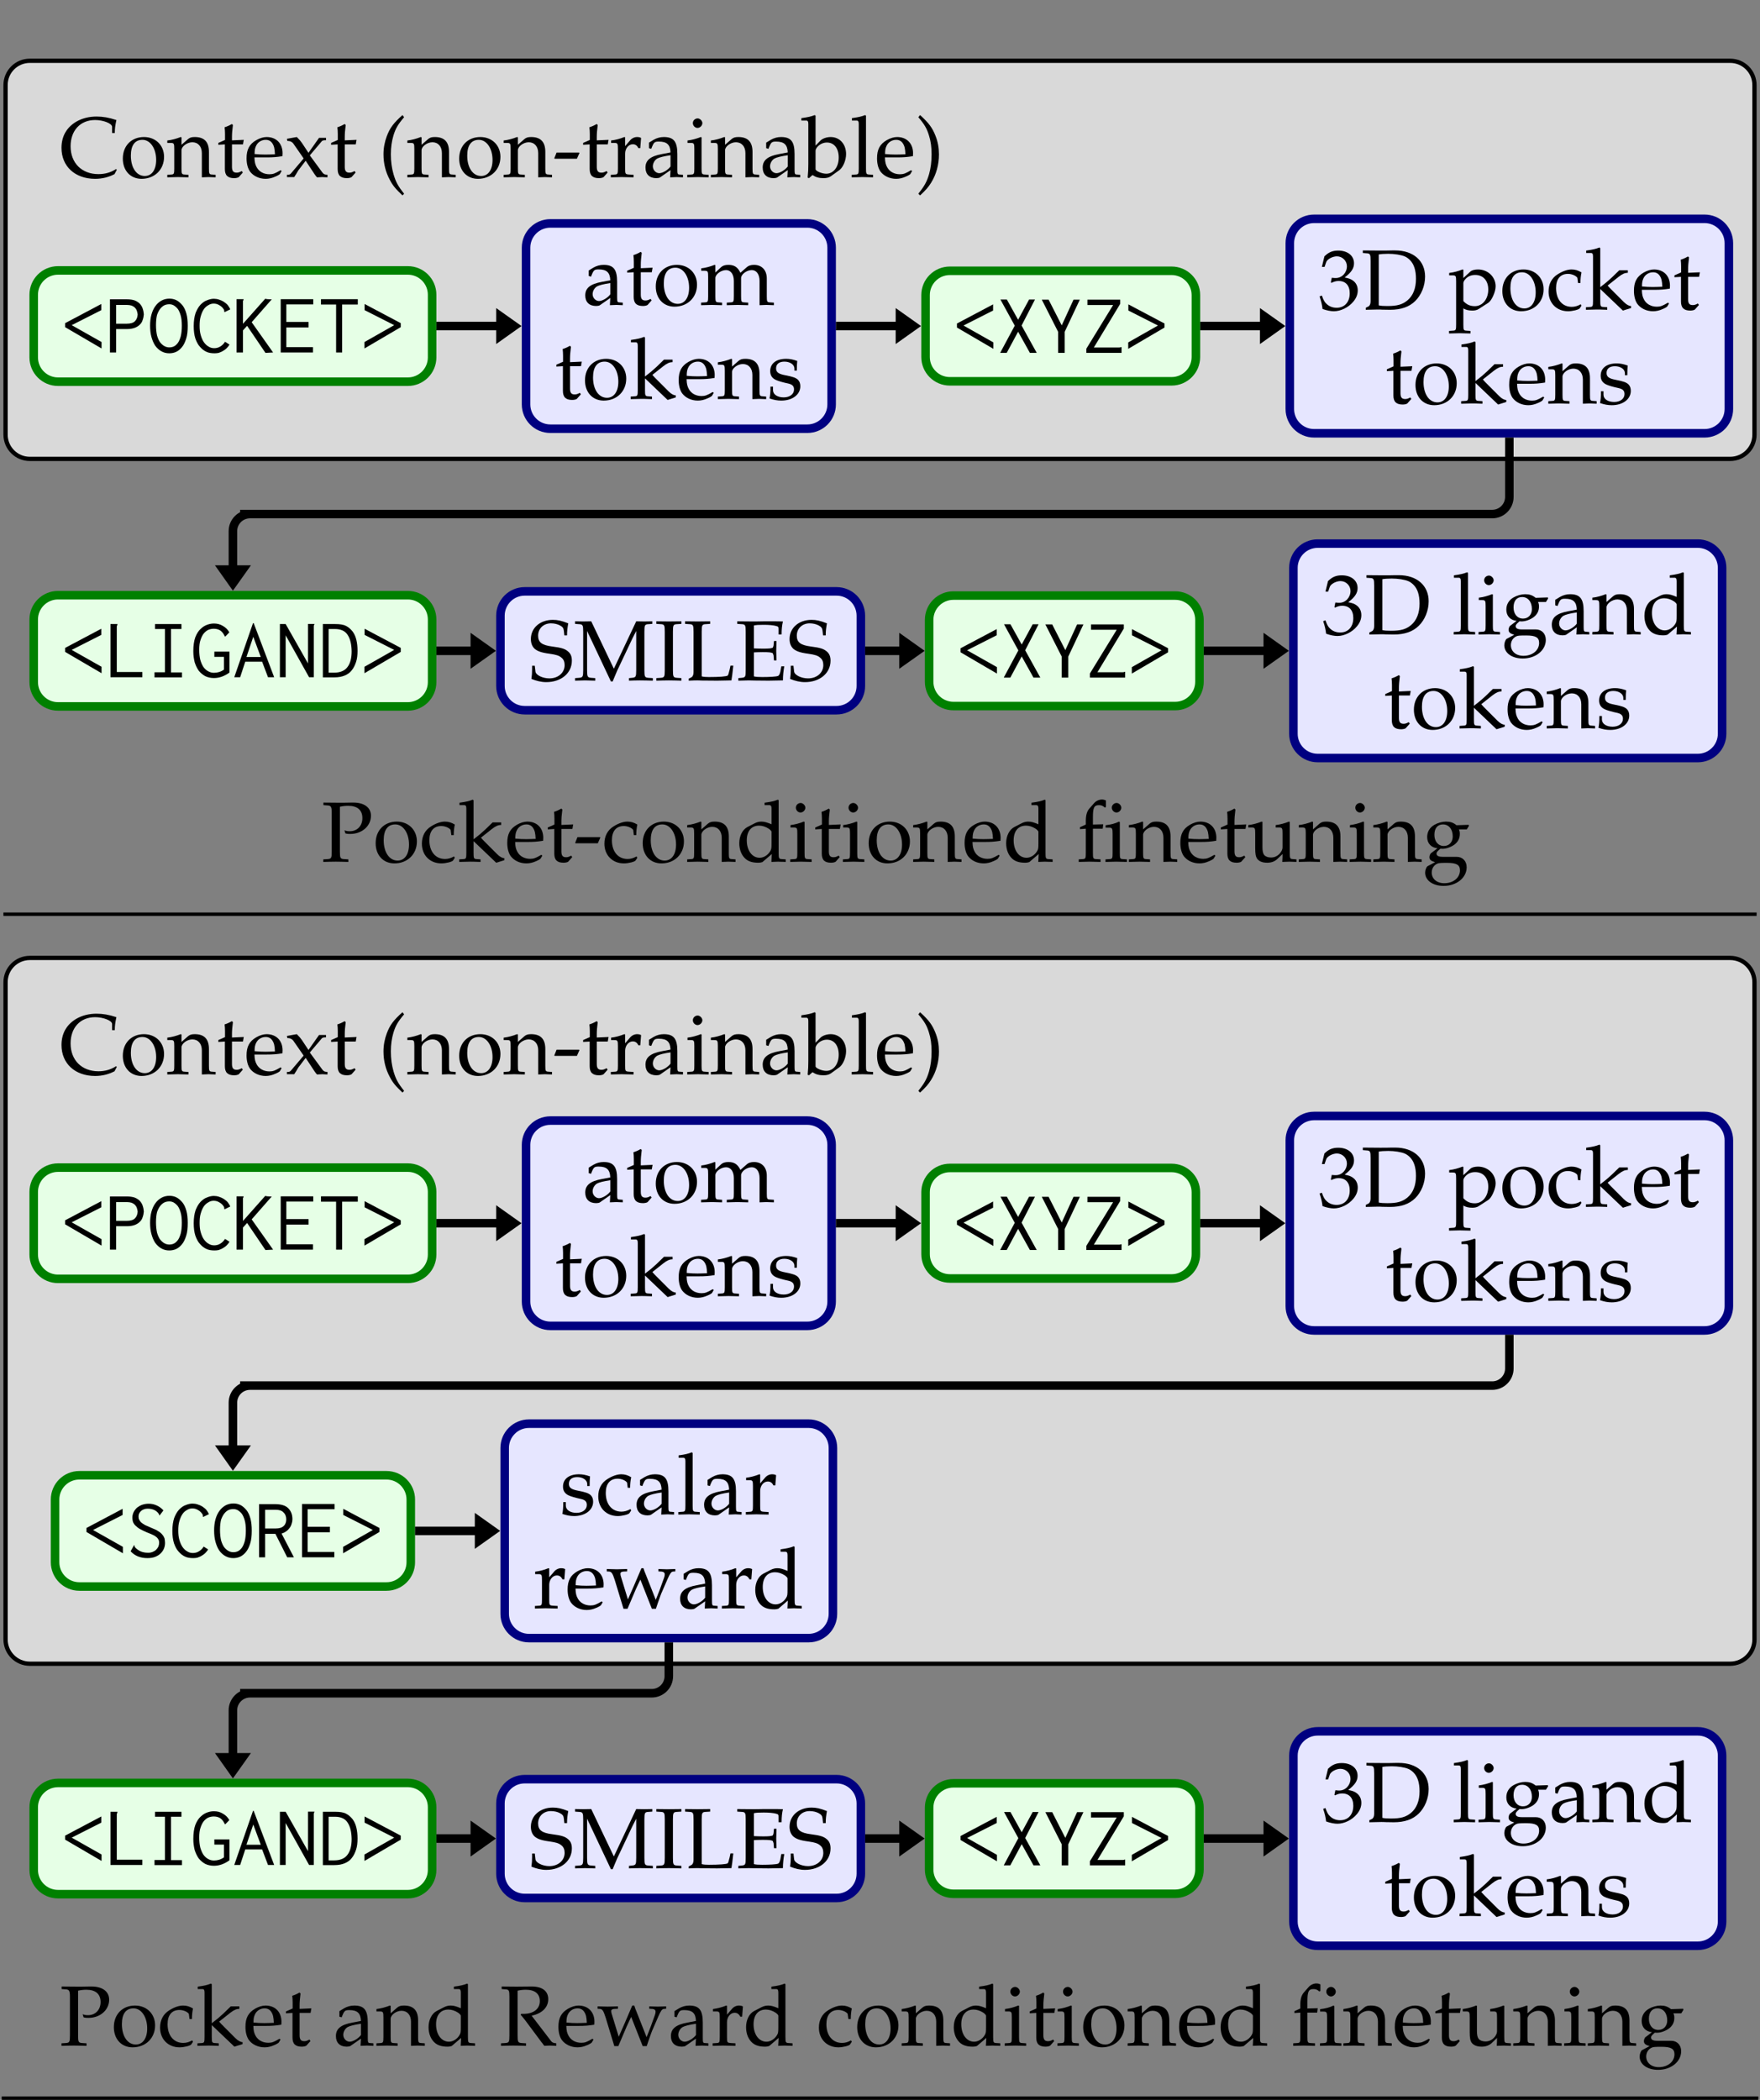 <?xml version="1.0" encoding="UTF-8"?>
<svg xmlns="http://www.w3.org/2000/svg" xmlns:xlink="http://www.w3.org/1999/xlink" width="205.383pt" height="244.963pt" viewBox="0 0 205.383 244.963" version="1.1">
<rect x="0" y="0" width="205.383" height="244.963" fill="#808080" stroke="none"/>
<defs>
<g>
<symbol overflow="visible" id="glyph0-0">
<path style="stroke:none;" d=""/>
</symbol>
<symbol overflow="visible" id="glyph0-1">
<path style="stroke:none;" d="M 4.562 -4.938 L 4.562 -5.656 L 0.344 -3.422 L 0.344 -2.953 L 4.594 -0.469 L 4.594 -1.219 L 1.109 -3.188 Z M 4.562 -4.938 "/>
</symbol>
<symbol overflow="visible" id="glyph0-2">
<path style="stroke:none;" d="M 0.594 -6.203 L 0.594 0 L 1.312 0 L 1.312 -2.734 L 2.625 -2.734 C 2.969 -2.734 3.266 -2.797 3.484 -2.875 C 3.734 -2.969 3.922 -3.094 4.062 -3.234 C 4.234 -3.391 4.344 -3.562 4.406 -3.781 C 4.484 -3.984 4.531 -4.219 4.547 -4.453 C 4.531 -4.688 4.484 -4.922 4.406 -5.141 C 4.344 -5.344 4.219 -5.531 4.062 -5.703 C 3.906 -5.859 3.703 -5.984 3.469 -6.078 C 3.219 -6.156 2.938 -6.203 2.578 -6.203 Z M 1.312 -5.547 L 2.562 -5.547 C 2.781 -5.547 2.969 -5.516 3.125 -5.469 C 3.281 -5.406 3.406 -5.328 3.516 -5.219 C 3.609 -5.125 3.688 -5 3.734 -4.859 C 3.781 -4.734 3.812 -4.578 3.828 -4.438 C 3.812 -4.109 3.703 -3.844 3.516 -3.656 C 3.328 -3.453 3 -3.359 2.547 -3.359 L 1.312 -3.359 Z M 1.312 -5.547 "/>
</symbol>
<symbol overflow="visible" id="glyph0-3">
<path style="stroke:none;" d="M 2.531 0.094 C 2.797 0.094 3.062 0.047 3.312 -0.062 C 3.562 -0.172 3.797 -0.359 4 -0.609 C 4.219 -0.859 4.375 -1.203 4.5 -1.594 C 4.641 -2.016 4.688 -2.516 4.688 -3.109 C 4.688 -3.656 4.641 -4.141 4.531 -4.531 C 4.422 -4.938 4.266 -5.266 4.062 -5.516 C 3.844 -5.766 3.625 -5.969 3.375 -6.094 C 3.125 -6.219 2.844 -6.281 2.547 -6.281 C 2.219 -6.281 1.906 -6.203 1.641 -6.062 C 1.359 -5.906 1.109 -5.688 0.922 -5.422 C 0.719 -5.156 0.562 -4.812 0.453 -4.422 C 0.344 -4.031 0.297 -3.594 0.297 -3.125 C 0.297 -2.641 0.344 -2.203 0.453 -1.812 C 0.562 -1.422 0.703 -1.078 0.891 -0.797 C 1.094 -0.516 1.328 -0.297 1.609 -0.141 C 1.891 0.016 2.188 0.094 2.531 0.094 Z M 1.5 -1.141 C 1.344 -1.328 1.219 -1.609 1.109 -1.969 C 1.031 -2.312 0.984 -2.719 0.984 -3.188 C 0.984 -3.672 1.031 -4.078 1.109 -4.391 C 1.219 -4.688 1.344 -4.938 1.5 -5.125 C 1.641 -5.297 1.812 -5.438 1.984 -5.516 C 2.156 -5.594 2.344 -5.625 2.547 -5.625 C 2.734 -5.625 2.906 -5.578 3.047 -5.5 C 3.203 -5.406 3.359 -5.281 3.516 -5.094 C 3.656 -4.906 3.766 -4.656 3.859 -4.344 C 3.953 -4.031 4 -3.625 4 -3.125 C 4 -2.625 3.953 -2.219 3.875 -1.891 C 3.781 -1.562 3.672 -1.297 3.531 -1.109 C 3.391 -0.922 3.234 -0.781 3.062 -0.703 C 2.891 -0.625 2.719 -0.594 2.531 -0.594 C 2.156 -0.594 1.797 -0.781 1.5 -1.141 Z M 1.5 -1.141 "/>
</symbol>
<symbol overflow="visible" id="glyph0-4">
<path style="stroke:none;" d="M 3.969 -4.812 C 3.969 -4.75 3.984 -4.719 4 -4.703 L 4.672 -5.031 C 4.594 -5.219 4.484 -5.391 4.359 -5.547 C 4.234 -5.688 4.062 -5.812 3.906 -5.922 C 3.734 -6.031 3.547 -6.109 3.344 -6.172 C 3.156 -6.234 2.953 -6.266 2.75 -6.266 C 2.5 -6.266 2.234 -6.203 1.969 -6.094 C 1.688 -6 1.453 -5.828 1.203 -5.578 C 0.969 -5.328 0.781 -5 0.625 -4.609 C 0.484 -4.188 0.406 -3.672 0.406 -3.078 C 0.406 -2.516 0.469 -2.047 0.594 -1.641 C 0.734 -1.25 0.891 -0.922 1.141 -0.656 C 1.359 -0.406 1.609 -0.203 1.891 -0.078 C 2.156 0.047 2.484 0.094 2.844 0.094 C 3 0.094 3.156 0.078 3.312 0.047 C 3.469 -0.016 3.625 -0.062 3.781 -0.156 C 3.938 -0.25 4.094 -0.344 4.234 -0.484 C 4.359 -0.609 4.484 -0.75 4.578 -0.922 L 4.062 -1.25 C 3.922 -1.031 3.75 -0.844 3.516 -0.703 C 3.297 -0.562 3.047 -0.5 2.797 -0.5 C 2.562 -0.5 2.328 -0.562 2.141 -0.688 C 1.906 -0.812 1.734 -1 1.578 -1.219 C 1.422 -1.453 1.312 -1.719 1.219 -2.047 C 1.125 -2.375 1.094 -2.734 1.094 -3.125 C 1.094 -3.531 1.125 -3.891 1.219 -4.203 C 1.312 -4.531 1.422 -4.797 1.578 -5.031 C 1.719 -5.25 1.906 -5.406 2.109 -5.516 C 2.297 -5.641 2.516 -5.703 2.734 -5.703 C 2.984 -5.703 3.203 -5.641 3.422 -5.5 C 3.625 -5.391 3.812 -5.203 3.938 -4.984 C 3.953 -4.938 3.969 -4.891 3.969 -4.812 Z M 3.969 -4.812 "/>
</symbol>
<symbol overflow="visible" id="glyph0-5">
<path style="stroke:none;" d="M 0.422 -6.219 L 0.422 0 L 1.172 0 L 1.172 -2.578 L 1.656 -3.109 L 3.797 0.047 L 4.688 0 L 2.188 -3.531 L 4.531 -6.203 L 4.281 -6.203 C 4.078 -6.203 3.906 -6.234 3.766 -6.266 L 1.172 -3.344 L 1.172 -5.969 C 1.172 -6.016 1.172 -6.047 1.219 -6.094 C 1.234 -6.141 1.25 -6.188 1.25 -6.219 Z M 0.422 -6.219 "/>
</symbol>
<symbol overflow="visible" id="glyph0-6">
<path style="stroke:none;" d="M 0.594 -6.219 L 0.594 0 L 4.359 0 L 4.359 -0.625 L 1.25 -0.625 L 1.25 -2.922 L 3.844 -2.922 L 3.844 -3.562 L 1.25 -3.562 L 1.25 -5.609 L 4.391 -5.609 L 4.391 -6.219 Z M 0.594 -6.219 "/>
</symbol>
<symbol overflow="visible" id="glyph0-7">
<path style="stroke:none;" d="M 0.312 -6.219 L 0.312 -5.594 L 2.078 -5.594 L 2.078 0 L 2.781 0 L 2.781 -5.594 L 4.609 -5.594 L 4.609 -6.219 Z M 0.312 -6.219 "/>
</symbol>
<symbol overflow="visible" id="glyph0-8">
<path style="stroke:none;" d="M 0.422 -4.938 L 3.875 -3.188 L 0.406 -1.219 L 0.406 -0.469 L 4.641 -2.953 L 4.641 -3.422 L 0.422 -5.656 Z M 0.422 -4.938 "/>
</symbol>
<symbol overflow="visible" id="glyph0-9">
<path style="stroke:none;" d="M 3.781 -6.219 L 2.5 -3.859 L 1.188 -6.219 L 0.438 -6.219 L 2.109 -3.172 L 0.406 0 L 1.172 0 L 2.5 -2.469 L 3.875 0 L 4.672 0 L 2.906 -3.188 L 4.469 -6.219 Z M 3.781 -6.219 "/>
</symbol>
<symbol overflow="visible" id="glyph0-10">
<path style="stroke:none;" d="M 0.281 -6.203 L 2.188 -2.453 L 2.188 0 L 2.953 0 L 2.953 -2.453 L 4.719 -6.203 L 3.984 -6.203 L 2.609 -3.203 L 1.078 -6.203 Z M 0.281 -6.203 "/>
</symbol>
<symbol overflow="visible" id="glyph0-11">
<path style="stroke:none;" d="M 0.625 -6.203 L 0.625 -5.578 L 3.625 -5.578 L 0.5 -0.484 L 0.5 0 L 4.609 0 L 4.609 -0.672 C 4.562 -0.672 4.516 -0.672 4.469 -0.641 C 4.406 -0.625 4.359 -0.625 4.312 -0.625 L 1.375 -0.625 L 4.453 -5.719 L 4.453 -6.203 Z M 0.625 -6.203 "/>
</symbol>
<symbol overflow="visible" id="glyph0-12">
<path style="stroke:none;" d="M 0.656 -6.203 L 0.656 0 L 4.375 0 L 4.375 -0.609 L 1.391 -0.609 L 1.391 -5.875 C 1.391 -5.938 1.391 -5.984 1.438 -6.047 C 1.453 -6.109 1.469 -6.156 1.469 -6.203 Z M 0.656 -6.203 "/>
</symbol>
<symbol overflow="visible" id="glyph0-13">
<path style="stroke:none;" d="M 0.875 -6.203 L 0.875 -5.625 L 2.031 -5.625 L 2.031 -0.578 L 0.812 -0.578 L 0.812 0.016 L 4.016 0.016 L 4.016 -0.562 L 2.734 -0.562 L 2.734 -5.625 L 3.953 -5.625 L 3.953 -6.203 Z M 0.875 -6.203 "/>
</symbol>
<symbol overflow="visible" id="glyph0-14">
<path style="stroke:none;" d="M 4.562 -5.234 C 4.391 -5.547 4.141 -5.797 3.812 -5.984 C 3.484 -6.188 3.141 -6.266 2.766 -6.266 C 2.547 -6.266 2.297 -6.234 2.031 -6.141 C 1.75 -6.047 1.5 -5.906 1.234 -5.656 C 0.984 -5.438 0.766 -5.109 0.594 -4.672 C 0.438 -4.234 0.359 -3.672 0.359 -3.031 C 0.359 -2.562 0.422 -2.141 0.516 -1.75 C 0.641 -1.359 0.797 -1.031 1 -0.75 C 1.219 -0.484 1.469 -0.281 1.75 -0.125 C 2.047 0.016 2.391 0.094 2.766 0.094 C 3.391 0.094 4 -0.125 4.578 -0.547 L 4.578 -2.984 L 2.812 -2.984 L 2.812 -2.375 L 3.938 -2.375 L 3.938 -0.891 C 3.594 -0.641 3.188 -0.516 2.766 -0.516 C 2.516 -0.516 2.297 -0.578 2.078 -0.703 C 1.875 -0.812 1.688 -0.984 1.531 -1.203 C 1.391 -1.422 1.266 -1.703 1.172 -2.031 C 1.094 -2.359 1.047 -2.75 1.047 -3.188 C 1.047 -3.656 1.094 -4.062 1.203 -4.359 C 1.312 -4.688 1.438 -4.938 1.609 -5.141 C 1.781 -5.328 1.953 -5.469 2.156 -5.547 C 2.359 -5.625 2.562 -5.656 2.75 -5.656 C 3.031 -5.656 3.266 -5.594 3.484 -5.469 C 3.688 -5.328 3.844 -5.141 3.953 -4.922 C 4 -4.828 4.031 -4.766 4.078 -4.734 Z M 4.562 -5.234 "/>
</symbol>
<symbol overflow="visible" id="glyph0-15">
<path style="stroke:none;" d="M 0.156 0 L 0.844 0 L 1.438 -1.812 L 3.406 -1.812 L 4.094 0 L 4.812 0 L 2.422 -6.312 L 2.344 -6.312 Z M 3.25 -2.359 L 1.578 -2.359 L 2.375 -4.719 Z M 3.25 -2.359 "/>
</symbol>
<symbol overflow="visible" id="glyph0-16">
<path style="stroke:none;" d="M 0.5 0 L 1.172 0 L 1.172 -4.891 L 3.906 0 L 4.453 0 L 4.453 -5.953 C 4.453 -6 4.469 -6.047 4.484 -6.094 C 4.516 -6.141 4.531 -6.188 4.531 -6.219 L 3.781 -6.219 L 3.781 -1.609 L 1.172 -6.203 L 0.5 -6.203 Z M 0.5 0 "/>
</symbol>
<symbol overflow="visible" id="glyph0-17">
<path style="stroke:none;" d="M 0.531 -6.203 L 0.531 0.016 L 1.859 0.016 C 2.359 0.016 2.766 -0.062 3.094 -0.203 C 3.422 -0.344 3.703 -0.531 3.906 -0.812 C 4.125 -1.078 4.281 -1.406 4.406 -1.781 C 4.531 -2.156 4.578 -2.594 4.578 -3.078 C 4.578 -3.562 4.531 -3.984 4.438 -4.375 C 4.344 -4.766 4.188 -5.094 3.984 -5.359 C 3.766 -5.625 3.516 -5.844 3.234 -5.984 C 2.938 -6.141 2.516 -6.203 1.984 -6.203 Z M 1.203 -5.625 L 1.938 -5.625 C 2.641 -5.625 3.141 -5.391 3.422 -4.938 C 3.734 -4.469 3.875 -3.844 3.891 -3.031 C 3.891 -2.219 3.734 -1.609 3.391 -1.172 C 3.078 -0.75 2.547 -0.531 1.828 -0.531 L 1.203 -0.531 Z M 1.203 -5.625 "/>
</symbol>
<symbol overflow="visible" id="glyph0-18">
<path style="stroke:none;" d="M 4.344 -5.469 C 4.125 -5.719 3.875 -5.906 3.562 -6.047 C 3.266 -6.188 2.953 -6.25 2.609 -6.25 C 2.344 -6.25 2.094 -6.203 1.859 -6.125 C 1.641 -6.047 1.438 -5.922 1.25 -5.781 C 1.094 -5.625 0.953 -5.453 0.859 -5.25 C 0.766 -5.047 0.719 -4.844 0.719 -4.609 C 0.719 -4.438 0.75 -4.266 0.797 -4.109 C 0.859 -3.969 0.953 -3.812 1.094 -3.688 C 1.219 -3.562 1.391 -3.422 1.609 -3.297 C 1.828 -3.172 2.094 -3.047 2.422 -2.906 C 2.719 -2.797 2.953 -2.688 3.156 -2.594 C 3.328 -2.516 3.469 -2.406 3.562 -2.328 C 3.672 -2.234 3.734 -2.141 3.781 -2.031 C 3.828 -1.938 3.844 -1.828 3.844 -1.688 C 3.844 -1.531 3.812 -1.391 3.75 -1.234 C 3.672 -1.094 3.594 -0.984 3.484 -0.875 C 3.375 -0.766 3.234 -0.688 3.078 -0.625 C 2.922 -0.562 2.75 -0.531 2.562 -0.531 C 2.188 -0.531 1.891 -0.594 1.625 -0.719 C 1.359 -0.859 1.156 -1.016 1 -1.203 C 0.984 -1.234 0.984 -1.266 0.984 -1.312 C 0.984 -1.359 0.953 -1.391 0.922 -1.422 L 0.516 -0.703 C 1 -0.172 1.656 0.094 2.469 0.094 C 2.828 0.094 3.141 0.047 3.406 -0.062 C 3.656 -0.172 3.875 -0.297 4.047 -0.484 C 4.203 -0.641 4.344 -0.844 4.422 -1.062 C 4.5 -1.266 4.531 -1.484 4.531 -1.688 C 4.531 -1.891 4.5 -2.062 4.469 -2.219 C 4.406 -2.375 4.328 -2.516 4.203 -2.656 C 4.094 -2.797 3.922 -2.938 3.734 -3.047 C 3.531 -3.188 3.281 -3.297 2.969 -3.422 C 2.656 -3.562 2.391 -3.672 2.188 -3.766 C 2 -3.875 1.844 -3.984 1.734 -4.078 C 1.641 -4.172 1.562 -4.281 1.516 -4.391 C 1.453 -4.5 1.438 -4.609 1.438 -4.766 C 1.438 -5.016 1.531 -5.219 1.734 -5.406 C 1.938 -5.578 2.188 -5.672 2.5 -5.672 C 2.828 -5.672 3.094 -5.609 3.312 -5.5 C 3.516 -5.391 3.688 -5.25 3.812 -5.047 C 3.828 -5.031 3.844 -5 3.844 -4.969 C 3.844 -4.922 3.875 -4.891 3.891 -4.875 Z M 4.344 -5.469 "/>
</symbol>
<symbol overflow="visible" id="glyph0-19">
<path style="stroke:none;" d="M 0.562 -6.203 L 0.562 0 L 1.266 0 L 1.266 -2.734 L 2.469 -2.734 L 3.844 0 L 4.625 0 L 3.188 -2.766 C 3.375 -2.828 3.562 -2.906 3.703 -3.016 C 3.875 -3.125 4 -3.266 4.109 -3.406 C 4.234 -3.562 4.312 -3.734 4.359 -3.906 C 4.422 -4.078 4.453 -4.25 4.453 -4.438 C 4.453 -4.969 4.297 -5.391 3.969 -5.719 C 3.656 -6.047 3.125 -6.203 2.391 -6.203 Z M 1.266 -5.547 L 2.469 -5.547 C 2.703 -5.547 2.891 -5.516 3.047 -5.469 C 3.203 -5.406 3.344 -5.328 3.422 -5.219 C 3.531 -5.125 3.609 -5 3.656 -4.875 C 3.703 -4.75 3.734 -4.594 3.734 -4.438 C 3.734 -4.109 3.641 -3.844 3.438 -3.656 C 3.234 -3.453 2.922 -3.359 2.469 -3.359 L 1.266 -3.359 Z M 1.266 -5.547 "/>
</symbol>
<symbol overflow="visible" id="glyph1-0">
<path style="stroke:none;" d=""/>
</symbol>
<symbol overflow="visible" id="glyph1-1">
<path style="stroke:none;" d="M 6.672 -0.844 L 6.594 -0.938 C 5.969 -0.531 5.281 -0.344 4.531 -0.344 C 2.578 -0.344 1.281 -1.641 1.281 -3.594 C 1.281 -5.438 2.422 -6.656 4.141 -6.656 C 5.109 -6.656 6.125 -6.25 6.125 -5.859 L 6.125 -5.141 L 6.438 -5.141 C 6.438 -5.641 6.484 -6 6.625 -6.656 C 5.766 -6.938 5.047 -7.062 4.312 -7.062 C 3.453 -7.062 2.625 -6.859 1.953 -6.469 C 0.812 -5.797 0.219 -4.75 0.219 -3.406 C 0.219 -1.25 1.797 0.203 4.141 0.203 C 4.969 0.203 5.719 0.016 6.406 -0.344 Z M 6.672 -0.844 "/>
</symbol>
<symbol overflow="visible" id="glyph1-2">
<path style="stroke:none;" d="M 2.781 -4.672 C 1.328 -4.672 0.312 -3.656 0.312 -2.156 C 0.312 -0.75 1.203 0.203 2.5 0.203 C 4.031 0.203 5.125 -0.875 5.125 -2.359 C 5.125 -3.703 4.141 -4.672 2.781 -4.672 Z M 2.609 -4.344 C 3.516 -4.344 4.203 -3.344 4.203 -2 C 4.203 -0.844 3.688 -0.125 2.875 -0.125 C 1.906 -0.125 1.25 -1.094 1.25 -2.5 C 1.25 -3.703 1.719 -4.344 2.609 -4.344 Z M 2.609 -4.344 "/>
</symbol>
<symbol overflow="visible" id="glyph1-3">
<path style="stroke:none;" d="M 4.094 0.031 C 4.688 0 4.703 0 4.875 0 C 5.016 0 5.016 0 5.703 0.031 L 5.703 -0.266 L 5.297 -0.297 C 4.953 -0.312 4.922 -0.375 4.922 -1.016 L 4.922 -2.938 C 4.922 -4.109 4.375 -4.672 3.266 -4.672 C 2.891 -4.672 2.688 -4.609 2.469 -4.422 L 1.719 -3.766 L 1.719 -4.641 L 1.625 -4.672 C 1.109 -4.469 0.594 -4.328 0.062 -4.266 L 0.062 -3.984 L 0.438 -3.984 C 0.844 -3.984 0.875 -3.922 0.875 -3.266 L 0.875 -1.016 C 0.875 -0.391 0.844 -0.312 0.516 -0.297 L 0.062 -0.266 L 0.062 0.031 C 0.734 0.016 1 0 1.297 0 C 1.578 0 1.859 0.016 2.531 0.031 L 2.531 -0.266 L 2.078 -0.297 C 1.75 -0.312 1.719 -0.391 1.719 -1.016 L 1.719 -3.125 C 1.719 -3.578 2.375 -4.062 2.984 -4.062 C 3.656 -4.062 4.094 -3.562 4.094 -2.797 Z M 4.094 0.031 "/>
</symbol>
<symbol overflow="visible" id="glyph1-4">
<path style="stroke:none;" d="M 0.984 -3.812 L 0.984 -0.938 C 0.984 -0.203 1.312 0.125 2.078 0.125 C 2.297 0.125 2.547 0.062 2.609 0 L 3.078 -0.531 L 2.953 -0.703 C 2.703 -0.562 2.547 -0.516 2.359 -0.516 C 1.969 -0.516 1.812 -0.703 1.812 -1.203 L 1.812 -3.812 L 3.094 -3.812 L 3.188 -4.344 L 1.812 -4.281 L 1.812 -4.672 C 1.812 -5.078 1.844 -5.438 1.922 -6.078 L 1.797 -6.188 C 1.562 -6.047 1.266 -5.906 0.953 -5.812 C 0.984 -5.516 1 -5.328 1 -5.031 L 1 -4.328 L 0.219 -3.984 L 0.219 -3.766 Z M 0.984 -3.812 "/>
</symbol>
<symbol overflow="visible" id="glyph1-5">
<path style="stroke:none;" d="M 4.359 -0.703 L 4.234 -0.797 C 3.594 -0.422 3.359 -0.328 2.938 -0.328 C 2.281 -0.328 1.75 -0.625 1.469 -1.109 C 1.281 -1.438 1.203 -1.719 1.188 -2.297 L 2.641 -2.297 C 3.328 -2.297 3.766 -2.328 4.453 -2.438 C 4.453 -2.578 4.469 -2.656 4.469 -2.781 C 4.469 -3.922 3.734 -4.672 2.609 -4.672 C 2.25 -4.672 1.812 -4.547 1.406 -4.312 C 0.594 -3.844 0.266 -3.219 0.266 -2.188 C 0.266 -1.562 0.406 -1.016 0.672 -0.641 C 1.078 -0.109 1.75 0.203 2.5 0.203 C 2.859 0.203 3.234 0.125 3.641 -0.062 C 3.906 -0.172 4.109 -0.297 4.156 -0.359 Z M 3.578 -2.656 C 3.062 -2.641 2.828 -2.625 2.469 -2.625 C 2 -2.625 1.75 -2.641 1.203 -2.688 C 1.203 -3.156 1.25 -3.375 1.375 -3.641 C 1.578 -4.078 2.016 -4.344 2.5 -4.344 C 2.828 -4.344 3.078 -4.219 3.266 -3.953 C 3.484 -3.625 3.547 -3.328 3.578 -2.656 Z M 3.578 -2.656 "/>
</symbol>
<symbol overflow="visible" id="glyph1-6">
<path style="stroke:none;" d="M 2.875 -2.531 L 4.281 -4.188 C 4.344 -4.25 4.453 -4.297 4.625 -4.297 L 4.766 -4.297 L 4.766 -4.578 L 3.953 -4.578 L 2.719 -2.828 L 1.953 -3.984 C 1.797 -4.203 1.688 -4.344 1.359 -4.672 L 0.203 -4.469 L 0.25 -4.219 L 0.453 -4.203 C 0.641 -4.188 0.859 -4.047 0.953 -3.906 L 2.156 -2.172 L 0.672 -0.422 C 0.594 -0.328 0.469 -0.266 0.375 -0.266 L 0.203 -0.266 L 0.203 0 L 1.062 0 C 1.125 -0.109 1.141 -0.156 1.266 -0.328 C 1.422 -0.609 1.578 -0.859 1.656 -0.938 L 2.391 -1.906 L 3.453 -0.297 L 3.469 -0.281 C 3.562 -0.141 3.641 -0.047 3.719 0.031 C 4.234 0 4.234 0 4.328 0 C 4.422 0 4.422 0 4.938 0.031 L 4.938 -0.266 L 4.688 -0.297 C 4.578 -0.312 4.453 -0.391 4.344 -0.531 Z M 2.875 -2.531 "/>
</symbol>
<symbol overflow="visible" id="glyph1-7">
<path style="stroke:none;" d="M 3 1.938 C 2.281 1.047 2.031 0.562 1.766 -0.328 C 1.562 -1.047 1.453 -1.797 1.453 -2.656 C 1.453 -3.484 1.562 -4.188 1.75 -4.828 C 2 -5.656 2.266 -6.125 3 -6.984 L 2.812 -7.234 C 1.781 -6.312 1.359 -5.766 0.984 -4.781 C 0.734 -4.109 0.594 -3.406 0.594 -2.656 C 0.594 -1.578 0.844 -0.578 1.328 0.312 C 1.672 0.984 2 1.375 2.812 2.141 Z M 3 1.938 "/>
</symbol>
<symbol overflow="visible" id="glyph1-8">
<path style="stroke:none;" d="M 2.812 -2.141 L 3.109 -2.812 L 3.062 -2.859 L 0.438 -2.859 L 0.172 -2.188 L 0.219 -2.141 Z M 2.812 -2.141 "/>
</symbol>
<symbol overflow="visible" id="glyph1-9">
<path style="stroke:none;" d="M 0.234 -3.984 L 0.594 -3.984 C 1 -3.984 1.031 -3.922 1.031 -3.266 L 1.031 -1.016 C 1.031 -0.391 1 -0.312 0.672 -0.297 L 0.203 -0.266 L 0.203 0.031 C 0.922 0.016 1.188 0 1.438 0 C 1.641 0 1.641 0 2.859 0.031 L 2.859 -0.266 L 2.344 -0.297 C 1.891 -0.328 1.875 -0.359 1.875 -1.016 L 1.875 -2.734 C 1.875 -3.328 2.266 -3.828 2.766 -3.828 C 3.062 -3.828 3.266 -3.688 3.422 -3.375 L 3.641 -3.375 L 3.734 -4.562 C 3.625 -4.641 3.438 -4.672 3.266 -4.672 C 2.953 -4.672 2.641 -4.516 2.438 -4.266 L 1.875 -3.609 L 1.875 -4.641 L 1.781 -4.672 C 1.281 -4.469 0.75 -4.328 0.234 -4.266 Z M 0.234 -3.984 "/>
</symbol>
<symbol overflow="visible" id="glyph1-10">
<path style="stroke:none;" d="M 3.234 -0.812 L 3.188 0.031 C 3.828 0 3.828 0 3.953 0 C 4 0 4.25 0.016 4.688 0.031 L 4.688 -0.266 L 4.312 -0.297 C 4.062 -0.297 4.031 -0.375 4.031 -0.875 L 4.031 -2.688 C 4.031 -4.141 3.609 -4.672 2.453 -4.672 C 2.031 -4.672 1.625 -4.562 1.25 -4.344 L 0.719 -4.016 L 0.719 -3.375 L 0.984 -3.297 L 1.109 -3.609 C 1.312 -4.078 1.422 -4.141 1.875 -4.141 C 2.812 -4.141 3.203 -3.781 3.234 -2.875 L 2.25 -2.688 C 0.891 -2.438 0.312 -1.969 0.312 -1.109 C 0.312 -0.328 0.781 0.125 1.578 0.125 C 1.75 0.125 1.922 0.094 2 0.047 Z M 3.234 -1.234 C 2.938 -0.828 2.312 -0.453 1.922 -0.453 C 1.531 -0.453 1.172 -0.812 1.172 -1.25 C 1.172 -1.609 1.375 -1.969 1.672 -2.156 C 1.922 -2.297 2.469 -2.438 3.234 -2.547 Z M 3.234 -1.234 "/>
</symbol>
<symbol overflow="visible" id="glyph1-11">
<path style="stroke:none;" d="M 1.875 -4.641 L 1.781 -4.672 C 1.281 -4.469 0.75 -4.328 0.234 -4.266 L 0.234 -3.984 L 0.594 -3.984 C 1 -3.984 1.031 -3.922 1.031 -3.266 L 1.031 -1.016 C 1.031 -0.391 1 -0.312 0.672 -0.297 L 0.203 -0.266 L 0.203 0.031 C 1.203 0 1.203 0 1.453 0 C 1.703 0 1.703 0 2.703 0.031 L 2.703 -0.266 L 2.25 -0.297 C 1.906 -0.312 1.875 -0.391 1.875 -1.016 Z M 1.422 -6.844 C 1.109 -6.844 0.859 -6.594 0.859 -6.297 C 0.859 -6 1.109 -5.734 1.406 -5.734 C 1.688 -5.734 1.969 -6 1.969 -6.297 C 1.969 -6.562 1.688 -6.844 1.422 -6.844 Z M 1.422 -6.844 "/>
</symbol>
<symbol overflow="visible" id="glyph1-12">
<path style="stroke:none;" d="M 1.5 -7.156 L 1.406 -7.234 C 0.969 -7.062 0.641 -6.984 -0.156 -6.875 L -0.156 -6.594 L 0.406 -6.594 C 0.594 -6.594 0.656 -6.484 0.656 -6.188 L 0.656 -1.531 C 0.656 -0.906 0.641 -0.641 0.578 0.062 L 0.734 0.125 L 1.141 -0.234 C 1.531 0.016 1.891 0.125 2.422 0.125 C 2.812 0.125 3.078 0.047 3.281 -0.094 L 4.281 -0.812 C 4.719 -1.141 5.062 -1.969 5.062 -2.688 C 5.062 -3.844 4.312 -4.672 3.266 -4.672 C 2.797 -4.672 2.297 -4.5 2.047 -4.234 L 1.5 -3.672 Z M 1.5 -3.078 C 1.5 -3.203 1.594 -3.391 1.75 -3.562 C 2.031 -3.859 2.422 -4.031 2.828 -4.031 C 3.672 -4.031 4.203 -3.344 4.203 -2.281 C 4.203 -1.172 3.594 -0.391 2.75 -0.391 C 2.234 -0.391 1.5 -0.703 1.5 -0.922 Z M 1.5 -3.078 "/>
</symbol>
<symbol overflow="visible" id="glyph1-13">
<path style="stroke:none;" d="M 0.234 -6.594 L 0.781 -6.594 C 0.969 -6.594 1.031 -6.484 1.031 -6.188 L 1.031 -1.016 C 1.031 -0.391 1 -0.312 0.672 -0.297 L 0.203 -0.266 L 0.203 0.031 C 1.203 0 1.203 0 1.453 0 C 1.703 0 1.703 0 2.703 0.031 L 2.703 -0.266 L 2.25 -0.297 C 1.906 -0.312 1.875 -0.391 1.875 -1.016 L 1.875 -7.156 L 1.781 -7.234 C 1.344 -7.062 1.016 -6.984 0.234 -6.875 Z M 0.234 -6.594 "/>
</symbol>
<symbol overflow="visible" id="glyph1-14">
<path style="stroke:none;" d="M 0.516 2.141 C 1.203 1.5 1.484 1.172 1.797 0.672 C 2.406 -0.297 2.719 -1.453 2.719 -2.641 C 2.719 -3.406 2.594 -4.109 2.328 -4.781 C 1.953 -5.75 1.547 -6.297 0.516 -7.234 L 0.312 -6.984 C 1.047 -6.125 1.312 -5.656 1.562 -4.828 C 1.766 -4.188 1.859 -3.484 1.859 -2.656 C 1.859 -1.797 1.766 -1.047 1.562 -0.328 C 1.297 0.562 1.031 1.047 0.312 1.938 Z M 0.516 2.141 "/>
</symbol>
<symbol overflow="visible" id="glyph1-15">
<path style="stroke:none;" d="M 0.172 -3.984 L 0.547 -3.984 C 0.953 -3.984 0.984 -3.922 0.984 -3.266 L 0.984 -1.016 C 0.984 -0.391 0.953 -0.312 0.625 -0.297 L 0.156 -0.266 L 0.156 0.031 C 1.109 0 1.141 0 1.422 0 C 1.703 0 1.969 0.016 2.609 0.031 L 2.609 -0.266 L 2.188 -0.297 C 1.859 -0.312 1.828 -0.391 1.828 -1.016 L 1.828 -3.125 C 1.828 -3.578 2.484 -4.062 3.078 -4.062 C 3.625 -4.062 3.984 -3.562 3.984 -2.797 L 3.984 -1.016 C 3.984 -0.391 3.953 -0.312 3.625 -0.297 L 3.156 -0.266 L 3.156 0.031 C 4.156 0 4.156 0 4.406 0 C 4.656 0 4.656 0 5.656 0.031 L 5.656 -0.266 L 5.188 -0.297 C 4.859 -0.312 4.828 -0.391 4.828 -1.016 L 4.828 -3.125 C 4.828 -3.578 5.484 -4.062 6.078 -4.062 C 6.625 -4.062 6.984 -3.562 6.984 -2.797 L 6.984 0.031 C 7.594 0 7.609 0 7.781 0 C 7.906 0 7.906 0 8.656 0.031 L 8.656 -0.266 L 8.188 -0.297 C 7.859 -0.312 7.828 -0.391 7.828 -1.016 L 7.828 -3.078 C 7.828 -4.062 7.25 -4.672 6.328 -4.672 C 5.984 -4.672 5.688 -4.578 5.516 -4.422 L 4.75 -3.75 C 4.438 -4.406 4.031 -4.672 3.344 -4.672 C 2.969 -4.672 2.688 -4.578 2.516 -4.422 L 1.828 -3.781 L 1.828 -4.641 L 1.734 -4.672 C 1.219 -4.469 0.703 -4.328 0.172 -4.266 Z M 0.172 -3.984 "/>
</symbol>
<symbol overflow="visible" id="glyph1-16">
<path style="stroke:none;" d="M 0.234 -6.594 L 0.781 -6.594 C 0.969 -6.594 1.031 -6.484 1.031 -6.188 L 1.031 -1.016 C 1.031 -0.391 1 -0.312 0.672 -0.297 L 0.203 -0.266 L 0.203 0.031 C 1.203 0 1.203 0 1.469 0 C 1.75 0 1.797 0 2.688 0.031 L 2.688 -0.266 L 2.25 -0.297 C 1.906 -0.312 1.875 -0.391 1.875 -1.016 L 1.875 -2.391 L 4.516 0.125 L 5.469 -0.172 L 5.469 -0.406 C 5.234 -0.406 4.938 -0.562 4.625 -0.875 L 3.375 -2.125 C 3.016 -2.469 2.906 -2.609 2.734 -2.797 L 4.016 -3.812 C 4.484 -4.172 4.75 -4.281 5.094 -4.281 L 5.094 -4.578 L 4.094 -4.578 C 3.453 -3.938 2.984 -3.5 2.609 -3.188 L 1.875 -2.609 L 1.875 -7.156 L 1.781 -7.234 C 1.344 -7.062 1.016 -6.984 0.234 -6.875 Z M 0.234 -6.594 "/>
</symbol>
<symbol overflow="visible" id="glyph1-17">
<path style="stroke:none;" d="M 0.406 -1.422 C 0.406 -0.734 0.375 -0.438 0.297 -0.047 C 0.812 0.125 1.203 0.203 1.672 0.203 C 2.969 0.203 3.891 -0.5 3.891 -1.469 C 3.891 -1.781 3.812 -2.016 3.625 -2.219 C 3.359 -2.469 3.031 -2.578 2.156 -2.75 C 1.328 -2.906 1.062 -3.109 1.062 -3.562 C 1.062 -4.062 1.422 -4.344 2.031 -4.344 C 2.688 -4.344 3.203 -4 3.203 -3.531 L 3.203 -3.297 L 3.484 -3.297 C 3.484 -3.875 3.5 -4.109 3.531 -4.422 C 3 -4.609 2.641 -4.672 2.234 -4.672 C 1.078 -4.672 0.375 -4.125 0.375 -3.234 C 0.375 -2.75 0.594 -2.406 1.047 -2.203 C 1.312 -2.078 1.844 -1.922 2.516 -1.781 C 2.969 -1.672 3.156 -1.469 3.156 -1.094 C 3.156 -0.547 2.656 -0.172 1.953 -0.172 C 1.219 -0.172 0.703 -0.516 0.703 -1.016 L 0.703 -1.422 Z M 0.406 -1.422 "/>
</symbol>
<symbol overflow="visible" id="glyph1-18">
<path style="stroke:none;" d="M 0.422 -4.969 L 0.734 -4.969 L 0.922 -5.516 C 1.031 -5.859 1.656 -6.203 2.172 -6.203 C 2.828 -6.203 3.344 -5.672 3.344 -5.047 C 3.344 -4.297 2.766 -3.672 2.047 -3.672 C 1.969 -3.672 1.859 -3.672 1.734 -3.688 L 1.578 -3.703 L 1.469 -3.172 L 1.531 -3.109 C 1.906 -3.281 2.109 -3.328 2.375 -3.328 C 3.203 -3.328 3.672 -2.797 3.672 -1.891 C 3.672 -0.875 3.078 -0.203 2.141 -0.203 C 1.688 -0.203 1.281 -0.359 0.984 -0.641 C 0.734 -0.859 0.609 -1.094 0.422 -1.625 L 0.156 -1.531 C 0.359 -0.922 0.438 -0.562 0.5 -0.062 C 1.031 0.125 1.469 0.203 1.828 0.203 C 2.625 0.203 3.547 -0.25 4.094 -0.922 C 4.438 -1.328 4.609 -1.766 4.609 -2.234 C 4.609 -2.719 4.406 -3.125 4.047 -3.375 C 3.797 -3.562 3.562 -3.641 3.078 -3.734 C 3.875 -4.344 4.172 -4.812 4.172 -5.391 C 4.172 -6.281 3.422 -6.875 2.328 -6.875 C 1.641 -6.875 1.203 -6.672 0.719 -6.203 Z M 0.422 -4.969 "/>
</symbol>
<symbol overflow="visible" id="glyph1-19">
<path style="stroke:none;" d="M 0.562 -0.203 L 0.562 0.031 C 1.719 0 1.719 0 1.953 0 C 2.141 0 2.297 0 2.469 0.016 C 3.266 0.031 3.266 0.031 3.406 0.031 C 4.672 0.031 5.625 -0.297 6.328 -0.984 C 7.047 -1.688 7.484 -2.766 7.484 -3.844 C 7.484 -5.688 6.109 -6.891 4 -6.891 C 3.938 -6.891 3.812 -6.891 3.625 -6.891 C 3.125 -6.875 2.703 -6.875 2.266 -6.875 C 1.906 -6.875 1.359 -6.875 0.219 -6.891 L 0.219 -6.594 L 0.625 -6.562 C 1.078 -6.547 1.125 -6.453 1.125 -5.672 L 1.125 -0.953 C 1.125 -0.656 1.031 -0.438 0.875 -0.359 Z M 2.078 -6.422 C 2.328 -6.469 2.688 -6.5 3.188 -6.5 C 3.906 -6.5 4.703 -6.375 5.125 -6.188 C 5.344 -6.094 5.531 -5.953 5.719 -5.766 C 6.188 -5.297 6.422 -4.578 6.422 -3.578 C 6.422 -2.469 6.078 -1.609 5.422 -1.062 C 4.828 -0.578 4.234 -0.406 3.094 -0.406 C 2.641 -0.406 2.328 -0.422 2.078 -0.484 Z M 2.078 -6.422 "/>
</symbol>
<symbol overflow="visible" id="glyph1-20">
<path style="stroke:none;" d="M 0.094 -3.984 L 0.469 -3.984 C 0.875 -3.984 0.906 -3.922 0.906 -3.266 L 0.906 1.75 C 0.906 2.375 0.875 2.453 0.531 2.469 L 0.078 2.5 L 0.078 2.797 C 1.078 2.766 1.078 2.766 1.328 2.766 C 1.578 2.766 1.578 2.766 2.578 2.797 L 2.578 2.5 L 2.109 2.469 C 1.781 2.453 1.75 2.375 1.75 1.75 L 1.75 -0.125 C 2.047 0.047 2.359 0.125 2.812 0.125 C 3.094 0.125 3.359 0.062 3.516 -0.047 L 4.656 -0.781 C 5.047 -1.031 5.516 -2.062 5.516 -2.703 C 5.516 -3.812 4.609 -4.672 3.453 -4.672 C 3.078 -4.672 2.719 -4.578 2.562 -4.422 L 1.75 -3.672 L 1.75 -4.641 L 1.656 -4.672 C 1.141 -4.469 0.625 -4.328 0.094 -4.266 Z M 1.75 -3.047 C 1.75 -3.188 1.797 -3.297 1.922 -3.469 C 2.219 -3.844 2.625 -4.031 3.125 -4.031 C 4.062 -4.031 4.656 -3.375 4.656 -2.328 C 4.656 -1.219 3.984 -0.391 3.094 -0.391 C 2.547 -0.391 2.141 -0.562 1.75 -0.984 Z M 1.75 -3.047 "/>
</symbol>
<symbol overflow="visible" id="glyph1-21">
<path style="stroke:none;" d="M 3.984 -3.094 C 3.984 -3.562 4.031 -3.969 4.109 -4.328 C 3.719 -4.562 3.375 -4.672 2.953 -4.672 C 2.484 -4.672 1.922 -4.484 1.328 -4.109 C 0.625 -3.672 0.266 -2.969 0.266 -2.094 C 0.266 -0.75 1.203 0.203 2.547 0.203 C 3.062 0.203 3.812 0.016 3.906 -0.141 L 4.109 -0.453 L 4.016 -0.609 C 3.656 -0.406 3.328 -0.312 2.969 -0.312 C 1.859 -0.312 1.141 -1.172 1.141 -2.5 C 1.141 -3.562 1.641 -4.156 2.531 -4.156 C 2.969 -4.156 3.453 -3.953 3.625 -3.703 L 3.703 -3.094 Z M 3.984 -3.094 "/>
</symbol>
<symbol overflow="visible" id="glyph1-22">
<path style="stroke:none;" d="M 4.453 -5.25 C 4.453 -5.766 4.5 -6.109 4.594 -6.656 C 3.797 -6.969 3.344 -7.062 2.797 -7.062 C 1.312 -7.062 0.234 -6.125 0.234 -4.828 C 0.234 -4.344 0.375 -3.984 0.656 -3.703 C 1 -3.406 1.453 -3.234 2.422 -3.109 C 3.188 -3 3.531 -2.891 3.797 -2.656 C 4.062 -2.453 4.172 -2.156 4.172 -1.781 C 4.172 -0.891 3.422 -0.234 2.391 -0.234 C 1.594 -0.234 0.812 -0.625 0.766 -1.031 L 0.688 -1.703 L 0.375 -1.703 C 0.375 -1.531 0.375 -1.359 0.375 -1.312 C 0.375 -0.844 0.359 -0.625 0.297 -0.172 C 0.875 0.062 1.453 0.203 2.031 0.203 C 3.766 0.203 5.016 -0.844 5.016 -2.297 C 5.016 -2.766 4.891 -3.094 4.609 -3.344 C 4.25 -3.672 3.844 -3.812 2.719 -3.953 C 1.5 -4.109 1.078 -4.453 1.078 -5.219 C 1.078 -6.047 1.703 -6.656 2.578 -6.656 C 2.969 -6.656 3.344 -6.562 3.609 -6.422 C 3.938 -6.25 4.047 -6.094 4.078 -5.812 L 4.141 -5.25 Z M 4.453 -5.25 "/>
</symbol>
<symbol overflow="visible" id="glyph1-23">
<path style="stroke:none;" d="M 7.297 -1.203 C 7.297 -0.406 7.25 -0.344 6.781 -0.297 L 6.453 -0.266 L 6.453 0.031 C 6.906 0.016 7.203 0 7.719 0 C 8.281 0 8.641 0.016 9.234 0.031 L 9.234 -0.266 L 8.75 -0.297 C 8.297 -0.328 8.25 -0.406 8.25 -1.203 L 8.25 -5.672 C 8.25 -6.453 8.297 -6.547 8.75 -6.562 L 9.172 -6.594 L 9.172 -6.891 C 8.406 -6.875 8.406 -6.875 8.25 -6.875 C 8.094 -6.875 8.094 -6.875 7.297 -6.891 L 4.688 -1.359 L 2.047 -6.891 C 1.25 -6.875 1.25 -6.875 1.109 -6.875 C 0.953 -6.875 0.953 -6.875 0.156 -6.891 L 0.156 -6.594 L 0.594 -6.562 C 1.062 -6.547 1.109 -6.453 1.109 -5.672 L 1.109 -1.203 C 1.109 -0.422 1.062 -0.328 0.594 -0.297 L 0.156 -0.266 L 0.156 0.031 C 1.141 0 1.141 0 1.312 0 C 1.469 0 1.469 0 2.516 0.031 L 2.516 -0.266 L 2.078 -0.297 C 1.609 -0.328 1.562 -0.422 1.562 -1.203 L 1.562 -5.766 L 4.344 0.125 L 4.547 0.125 C 4.609 -0.016 4.672 -0.172 4.734 -0.328 C 4.891 -0.719 5.016 -1 5.078 -1.141 L 6.859 -4.906 C 7 -5.188 7.125 -5.422 7.297 -5.766 Z M 7.297 -1.203 "/>
</symbol>
<symbol overflow="visible" id="glyph1-24">
<path style="stroke:none;" d="M 2.156 -5.672 C 2.156 -6.453 2.203 -6.547 2.656 -6.562 L 3.141 -6.594 L 3.141 -6.891 C 2.406 -6.875 2.188 -6.875 1.672 -6.875 C 1.172 -6.875 0.938 -6.875 0.219 -6.891 L 0.219 -6.594 L 0.703 -6.562 C 1.156 -6.547 1.203 -6.453 1.203 -5.672 L 1.203 -1.203 C 1.203 -0.406 1.156 -0.328 0.703 -0.297 L 0.219 -0.266 L 0.219 0.031 C 0.812 0.016 1.156 0 1.672 0 C 2.188 0 2.547 0.016 3.141 0.031 L 3.141 -0.266 L 2.656 -0.297 C 2.203 -0.328 2.156 -0.406 2.156 -1.203 Z M 2.156 -5.672 "/>
</symbol>
<symbol overflow="visible" id="glyph1-25">
<path style="stroke:none;" d="M 2.156 -5.672 C 2.156 -6.453 2.203 -6.547 2.656 -6.562 L 3.141 -6.594 L 3.141 -6.891 C 2.406 -6.875 2.188 -6.875 1.672 -6.875 C 1.172 -6.875 0.938 -6.875 0.219 -6.891 L 0.219 -6.594 L 0.703 -6.562 C 1.156 -6.547 1.203 -6.453 1.203 -5.672 L 1.203 -0.953 C 1.203 -0.656 1.109 -0.438 0.953 -0.359 L 0.641 -0.203 L 0.641 0.031 C 1.312 0 1.375 0 1.641 0 C 1.719 0 1.891 0 2.109 0.016 C 2.594 0.016 3.672 0.031 3.953 0.031 C 4.281 0.031 4.281 0.031 5.625 0 C 5.703 -0.422 5.734 -0.75 5.844 -1.719 L 5.516 -1.719 L 5.406 -1.219 C 5.391 -1.188 5.391 -1.109 5.375 -1.109 C 5.312 -0.812 5.25 -0.625 5.188 -0.562 C 5.047 -0.453 4.188 -0.391 3 -0.391 C 2.641 -0.391 2.406 -0.406 2.156 -0.469 Z M 2.156 -5.672 "/>
</symbol>
<symbol overflow="visible" id="glyph1-26">
<path style="stroke:none;" d="M 0.219 -6.594 L 0.703 -6.562 C 1.156 -6.547 1.203 -6.453 1.203 -5.672 L 1.203 -1.203 C 1.203 -0.406 1.172 -0.344 0.703 -0.297 L 0.344 -0.266 L 0.344 0.031 C 1 0.016 1.281 0 1.562 0 C 1.609 0 1.891 0 2.266 0.016 C 3.656 0.031 3.656 0.031 3.875 0.031 C 4.188 0.031 4.188 0.031 5.547 0 C 5.547 -0.578 5.609 -1.109 5.703 -1.641 L 5.359 -1.641 C 5.328 -1.469 5.312 -1.328 5.297 -1.297 C 5.25 -0.875 5.109 -0.562 4.969 -0.516 C 4.766 -0.438 4.031 -0.391 3.141 -0.391 C 2.625 -0.391 2.438 -0.406 2.156 -0.469 L 2.156 -3.266 C 2.438 -3.281 2.734 -3.297 3.188 -3.297 C 3.922 -3.297 4.188 -3.266 4.359 -3.172 L 4.453 -2.922 L 4.5 -2.328 L 4.797 -2.328 C 4.766 -3.266 4.766 -3.266 4.766 -3.438 C 4.766 -3.594 4.766 -3.594 4.797 -4.594 L 4.5 -4.594 L 4.453 -4.078 C 4.438 -3.984 4.406 -3.891 4.359 -3.812 C 4.188 -3.734 3.906 -3.703 3.25 -3.703 C 2.828 -3.703 2.5 -3.719 2.156 -3.734 L 2.156 -6.406 C 2.469 -6.469 2.625 -6.484 3.312 -6.484 C 3.891 -6.484 4.453 -6.438 4.766 -6.344 C 5 -6.281 5.031 -6.234 5.031 -6 L 5.031 -5.359 L 5.391 -5.359 C 5.391 -5.953 5.438 -6.438 5.547 -6.875 C 5.047 -6.891 4.75 -6.891 4.312 -6.891 C 4.062 -6.891 3.734 -6.891 3.312 -6.891 C 2.688 -6.875 2.266 -6.875 2 -6.875 C 1.656 -6.875 1.203 -6.875 0.219 -6.891 Z M 0.219 -6.594 "/>
</symbol>
<symbol overflow="visible" id="glyph1-27">
<path style="stroke:none;" d="M 5.172 -3.766 L 5.422 -4.172 L 5.391 -4.297 L 3.969 -4.25 C 3.594 -4.562 3.234 -4.672 2.75 -4.672 C 2.312 -4.672 1.797 -4.531 1.391 -4.297 C 0.844 -3.984 0.547 -3.484 0.547 -2.875 C 0.547 -2.141 1 -1.641 1.75 -1.562 L 0.953 -0.953 C 0.859 -0.797 0.812 -0.672 0.812 -0.516 C 0.812 -0.234 0.984 -0.078 1.469 0.062 L 0.594 0.531 C 0.453 0.609 0.312 0.984 0.312 1.281 C 0.312 2.188 1.203 2.828 2.469 2.828 C 3.984 2.828 5.156 1.875 5.156 0.656 C 5.156 -0.062 4.688 -0.562 3.984 -0.562 L 2.391 -0.562 C 1.875 -0.562 1.641 -0.672 1.641 -0.953 C 1.641 -1.078 1.719 -1.188 1.969 -1.406 C 2.031 -1.453 2.047 -1.469 2.094 -1.516 C 2.188 -1.5 2.25 -1.5 2.328 -1.5 C 2.766 -1.5 3.297 -1.688 3.703 -1.969 C 4.141 -2.297 4.359 -2.703 4.359 -3.234 C 4.359 -3.422 4.344 -3.562 4.25 -3.766 Z M 2.391 -4.344 C 3.078 -4.344 3.531 -3.781 3.531 -2.938 C 3.531 -2.281 3.109 -1.828 2.5 -1.828 C 1.828 -1.828 1.391 -2.359 1.391 -3.125 C 1.391 -3.891 1.75 -4.344 2.391 -4.344 Z M 2.859 0.141 C 3.984 0.141 4.375 0.375 4.375 1.016 C 4.375 1.875 3.594 2.516 2.547 2.516 C 1.672 2.516 1.078 2 1.078 1.266 C 1.078 0.812 1.328 0.406 1.734 0.234 C 1.891 0.156 2.172 0.141 2.859 0.141 Z M 2.859 0.141 "/>
</symbol>
<symbol overflow="visible" id="glyph1-28">
<path style="stroke:none;" d="M 4.109 -4.359 C 3.547 -4.594 3.266 -4.672 2.922 -4.672 C 2.656 -4.672 2.406 -4.609 2.156 -4.484 L 1.281 -4.031 C 0.719 -3.734 0.344 -3 0.344 -2.156 C 0.344 -1.359 0.625 -0.703 1.109 -0.297 C 1.453 -0.016 1.906 0.125 2.562 0.125 C 2.766 0.125 2.984 0.078 3.047 0.047 L 4.141 -0.891 L 4.094 0.031 C 4.578 0.016 4.75 0 4.859 0 C 4.938 0 5.078 0 5.297 0.016 C 5.359 0.016 5.562 0.016 5.766 0.031 L 5.766 -0.266 L 5.312 -0.297 C 4.969 -0.312 4.938 -0.391 4.938 -1.016 L 4.938 -7.156 L 4.859 -7.234 C 4.422 -7.062 4.094 -6.984 3.297 -6.875 L 3.297 -6.594 L 3.859 -6.594 C 4.031 -6.594 4.109 -6.484 4.109 -6.188 Z M 4.109 -2.203 C 4.109 -1.562 4.094 -1.453 3.953 -1.219 C 3.672 -0.75 3.188 -0.453 2.719 -0.453 C 1.844 -0.453 1.219 -1.297 1.219 -2.484 C 1.219 -3.562 1.75 -4.203 2.656 -4.203 C 3.031 -4.203 3.422 -4.078 3.781 -3.844 C 3.984 -3.703 4.109 -3.562 4.109 -3.484 Z M 4.109 -2.203 "/>
</symbol>
<symbol overflow="visible" id="glyph1-29">
<path style="stroke:none;" d="M 2.156 -6.406 C 2.5 -6.484 2.797 -6.516 3.125 -6.516 C 4.203 -6.516 4.781 -6.016 4.781 -5.078 C 4.781 -4.172 4.172 -3.547 3.312 -3.547 C 3.094 -3.547 2.953 -3.562 2.688 -3.656 L 2.797 -3.297 C 3.031 -3.234 3.172 -3.234 3.375 -3.234 C 4.734 -3.234 5.781 -4.156 5.781 -5.359 C 5.781 -6.312 5 -6.891 3.734 -6.891 C 3.688 -6.891 3.594 -6.891 3.453 -6.891 C 3.094 -6.875 2.328 -6.875 2.047 -6.875 C 1.828 -6.875 1.828 -6.875 0.234 -6.891 L 0.234 -6.594 L 0.672 -6.562 C 1.125 -6.547 1.203 -6.406 1.203 -5.672 L 1.203 -1.203 C 1.203 -0.406 1.156 -0.328 0.703 -0.297 L 0.219 -0.266 L 0.219 0.031 C 0.812 0.016 1.156 0 1.672 0 C 2.188 0 2.547 0.016 3.141 0.031 L 3.141 -0.266 L 2.656 -0.297 C 2.203 -0.328 2.156 -0.406 2.156 -1.203 Z M 2.156 -6.406 "/>
</symbol>
<symbol overflow="visible" id="glyph1-30">
<path style="stroke:none;" d="M 3.406 -7.141 C 3.188 -7.234 3.078 -7.25 2.938 -7.25 C 2.625 -7.25 2.266 -7.094 2.047 -6.844 L 1.469 -6.188 C 1.188 -5.859 1.062 -5.406 1.062 -4.75 L 1.062 -4.328 L 0.375 -4.016 L 0.375 -3.797 L 1.062 -3.844 L 1.062 -1.016 C 1.062 -0.391 1.031 -0.312 0.688 -0.297 L 0.234 -0.266 L 0.234 0.031 C 1.219 0 1.219 0 1.484 0 C 1.719 0 2 0.016 2.781 0.031 L 2.781 -0.266 L 2.266 -0.297 C 1.922 -0.312 1.891 -0.391 1.891 -1.016 L 1.891 -3.844 L 3.031 -3.844 L 3.094 -4.359 L 1.891 -4.328 L 1.891 -5.172 C 1.891 -6.312 2.031 -6.594 2.594 -6.594 C 2.859 -6.594 3.047 -6.531 3.281 -6.312 L 3.406 -6.375 Z M 5.031 -4.609 L 4.938 -4.672 C 4.5 -4.453 3.969 -4.312 3.375 -4.25 L 3.375 -3.969 L 3.75 -3.969 C 4.141 -3.969 4.188 -3.891 4.188 -3.234 L 4.188 -1.016 C 4.188 -0.391 4.156 -0.312 3.812 -0.297 L 3.359 -0.266 L 3.359 0.031 C 4.359 0 4.359 0 4.609 0 C 4.859 0 4.859 0 5.859 0.031 L 5.859 -0.266 L 5.391 -0.297 C 5.047 -0.312 5.031 -0.391 5.031 -1.016 Z M 4.656 -6.844 C 4.359 -6.844 4.094 -6.594 4.094 -6.297 C 4.094 -6 4.359 -5.734 4.641 -5.734 C 4.938 -5.734 5.203 -6 5.203 -6.297 C 5.203 -6.562 4.938 -6.844 4.656 -6.844 Z M 4.656 -6.844 "/>
</symbol>
<symbol overflow="visible" id="glyph1-31">
<path style="stroke:none;" d="M 5.016 -4.641 L 4.922 -4.672 C 4.422 -4.469 3.891 -4.328 3.375 -4.266 L 3.375 -3.984 L 3.734 -3.984 C 4.141 -3.984 4.172 -3.922 4.172 -3.266 L 4.172 -1.641 C 4.172 -1.422 4.031 -1.141 3.812 -0.906 C 3.531 -0.625 3.203 -0.484 2.828 -0.484 C 2.469 -0.484 2.188 -0.594 2.031 -0.781 C 1.891 -0.953 1.828 -1.25 1.828 -1.688 L 1.828 -4.641 L 1.734 -4.672 C 1.219 -4.469 0.703 -4.328 0.172 -4.266 L 0.172 -3.984 L 0.547 -3.984 C 0.953 -3.984 0.984 -3.922 0.984 -3.266 L 0.984 -1.578 C 0.984 -0.891 1.047 -0.578 1.219 -0.328 C 1.453 -0.031 1.828 0.125 2.391 0.125 C 2.844 0.125 3.234 -0.016 3.516 -0.266 L 4.172 -0.891 C 4.172 -0.594 4.172 -0.438 4.141 0.031 C 4.812 0 4.812 0 4.969 0 C 5.109 0 5.109 0 5.797 0.031 L 5.797 -0.266 L 5.391 -0.297 C 5.047 -0.312 5.016 -0.375 5.016 -1.016 Z M 5.016 -4.641 "/>
</symbol>
<symbol overflow="visible" id="glyph1-32">
<path style="stroke:none;" d="M 4.109 -4.672 C 3.297 -2.766 3.156 -2.438 2.531 -1.031 L 1.688 -3.781 C 1.672 -3.875 1.656 -3.953 1.656 -4.031 C 1.656 -4.188 1.781 -4.266 2.031 -4.281 L 2.438 -4.297 L 2.438 -4.578 C 1.453 -4.547 1.453 -4.547 1.25 -4.547 C 1.047 -4.547 1.047 -4.547 0.062 -4.578 L 0.062 -4.297 L 0.344 -4.281 C 0.625 -4.25 0.75 -4.062 1 -3.281 L 2.016 0.062 L 2.484 0.062 L 3.453 -2.219 C 3.516 -2.344 3.625 -2.578 3.781 -2.922 L 3.984 -3.344 L 5.328 0.062 L 5.797 0.062 C 5.859 -0.141 5.938 -0.375 6.016 -0.594 C 6.219 -1.172 6.438 -1.797 6.484 -1.859 L 7.156 -3.406 C 7.453 -4.078 7.578 -4.25 7.797 -4.281 L 8.062 -4.297 L 8.062 -4.578 C 7.234 -4.547 7.234 -4.547 7.078 -4.547 C 6.922 -4.547 6.922 -4.547 6.094 -4.578 L 6.094 -4.297 L 6.438 -4.281 C 6.688 -4.266 6.828 -4.141 6.828 -3.969 C 6.828 -3.859 6.812 -3.734 6.766 -3.609 L 6.266 -2.219 C 6.188 -2 6.094 -1.797 5.781 -0.984 L 4.641 -3.875 C 4.5 -4.203 4.422 -4.406 4.344 -4.672 Z M 4.109 -4.672 "/>
</symbol>
<symbol overflow="visible" id="glyph1-33">
<path style="stroke:none;" d="M 2.156 -6.406 C 2.5 -6.484 2.797 -6.516 3.125 -6.516 C 4.172 -6.516 4.75 -6.047 4.75 -5.188 C 4.75 -4.281 4.016 -3.703 2.859 -3.703 C 2.797 -3.703 2.703 -3.703 2.578 -3.703 L 2.516 -3.594 C 2.625 -3.453 2.656 -3.422 2.766 -3.297 C 2.906 -3.125 2.938 -3.094 3.031 -2.969 L 4.859 -0.516 C 4.922 -0.422 4.984 -0.344 5.047 -0.281 C 5.109 -0.188 5.172 -0.094 5.281 0.031 C 5.734 0 5.844 0 5.953 0 C 6.047 0 6.047 0 6.672 0.031 L 6.672 -0.266 C 6.344 -0.297 6.188 -0.359 6.062 -0.531 L 3.797 -3.484 C 4.359 -3.625 4.609 -3.734 4.938 -3.953 C 5.469 -4.328 5.734 -4.828 5.734 -5.406 C 5.734 -6.359 5.047 -6.891 3.812 -6.891 L 3.656 -6.891 C 2.359 -6.875 2.359 -6.875 2.016 -6.875 C 1.688 -6.875 1.688 -6.875 0.297 -6.891 L 0.297 -6.594 L 0.703 -6.562 C 1.156 -6.547 1.203 -6.453 1.203 -5.672 L 1.203 -1.203 C 1.203 -0.406 1.156 -0.328 0.703 -0.297 L 0.219 -0.266 L 0.219 0.031 C 0.812 0.016 1.156 0 1.672 0 C 2.188 0 2.547 0.016 3.141 0.031 L 3.141 -0.266 L 2.656 -0.297 C 2.203 -0.328 2.156 -0.406 2.156 -1.203 Z M 2.156 -6.406 "/>
</symbol>
</g>
<clipPath id="clip1">
  <path d="M 0 0 L 205.383 0 L 205.383 61 L 0 61 Z M 0 0 "/>
</clipPath>
<clipPath id="clip2">
  <path d="M 0 104 L 205.383 104 L 205.383 202 L 0 202 Z M 0 104 "/>
</clipPath>
<clipPath id="clip3">
  <path d="M 136 11 L 205.383 11 L 205.383 65 L 136 65 Z M 136 11 "/>
</clipPath>
<clipPath id="clip4">
  <path d="M 136 49 L 205.383 49 L 205.383 103 L 136 103 Z M 136 49 "/>
</clipPath>
<clipPath id="clip5">
  <path d="M 0 106 L 205.383 106 L 205.383 107 L 0 107 Z M 0 106 "/>
</clipPath>
<clipPath id="clip6">
  <path d="M 136 116 L 205.383 116 L 205.383 170 L 136 170 Z M 136 116 "/>
</clipPath>
<clipPath id="clip7">
  <path d="M 136 187 L 205.383 187 L 205.383 242 L 136 242 Z M 136 187 "/>
</clipPath>
<clipPath id="clip8">
  <path d="M 0 244 L 205.383 244 L 205.383 244.965 L 0 244.965 Z M 0 244 "/>
</clipPath>
</defs>
<g id="surface1">
<path style=" stroke:none;fill-rule:nonzero;fill:rgb(84.999%,84.999%,84.999%);fill-opacity:1;" d="M 201.902 7.09 L 3.48 7.09 C 1.918 7.09 0.648 8.359 0.648 9.926 L 0.648 50.699 C 0.648 52.266 1.918 53.535 3.48 53.535 L 201.902 53.535 C 203.469 53.535 204.738 52.266 204.738 50.699 L 204.738 9.926 C 204.738 8.359 203.469 7.09 201.902 7.09 Z M 201.902 7.09 "/>
<g clip-path="url(#clip1)" clip-rule="nonzero">
<path style="fill:none;stroke-width:0.498;stroke-linecap:butt;stroke-linejoin:miter;stroke:rgb(0%,0%,0%);stroke-opacity:1;stroke-miterlimit:10;" d="M 174.721 30.947 L -23.701 30.947 C -25.263 30.947 -26.533 29.678 -26.533 28.111 L -26.533 -12.662 C -26.533 -14.229 -25.263 -15.498 -23.701 -15.498 L 174.721 -15.498 C 176.288 -15.498 177.557 -14.229 177.557 -12.662 L 177.557 28.111 C 177.557 29.678 176.288 30.947 174.721 30.947 Z M 174.721 30.947 " transform="matrix(1,0,0,-1,27.181,38.037)"/>
</g>
<path style=" stroke:none;fill-rule:nonzero;fill:rgb(84.999%,84.999%,84.999%);fill-opacity:1;" d="M 201.902 111.75 L 3.48 111.75 C 1.918 111.75 0.648 113.02 0.648 114.586 L 0.648 191.254 C 0.648 192.816 1.918 194.086 3.48 194.086 L 201.902 194.086 C 203.469 194.086 204.738 192.816 204.738 191.254 L 204.738 114.586 C 204.738 113.02 203.469 111.75 201.902 111.75 Z M 201.902 111.75 "/>
<g clip-path="url(#clip2)" clip-rule="nonzero">
<path style="fill:none;stroke-width:0.498;stroke-linecap:butt;stroke-linejoin:miter;stroke:rgb(0%,0%,0%);stroke-opacity:1;stroke-miterlimit:10;" d="M 174.721 -73.713 L -23.701 -73.713 C -25.263 -73.713 -26.533 -74.983 -26.533 -76.549 L -26.533 -153.217 C -26.533 -154.779 -25.263 -156.049 -23.701 -156.049 L 174.721 -156.049 C 176.288 -156.049 177.557 -154.779 177.557 -153.217 L 177.557 -76.549 C 177.557 -74.983 176.288 -73.713 174.721 -73.713 Z M 174.721 -73.713 " transform="matrix(1,0,0,-1,27.181,38.037)"/>
</g>
<path style="fill-rule:nonzero;fill:rgb(89.999%,100%,89.999%);fill-opacity:1;stroke-width:0.996;stroke-linecap:butt;stroke-linejoin:miter;stroke:rgb(0%,50%,0%);stroke-opacity:1;stroke-miterlimit:10;" d="M 20.413 6.49 L -20.411 6.49 C -21.978 6.49 -23.247 5.221 -23.247 3.654 L -23.247 -3.654 C -23.247 -5.221 -21.978 -6.49 -20.411 -6.49 L 20.413 -6.49 C 21.975 -6.49 23.245 -5.221 23.245 -3.654 L 23.245 3.654 C 23.245 5.221 21.975 6.49 20.413 6.49 Z M 20.413 6.49 " transform="matrix(1,0,0,-1,27.181,38.037)"/>
<g style="fill:rgb(0%,0%,0%);fill-opacity:1;">
  <use xlink:href="#glyph0-1" x="7.256" y="41.12"/>
  <use xlink:href="#glyph0-2" x="12.237" y="41.12"/>
  <use xlink:href="#glyph0-3" x="17.219" y="41.12"/>
  <use xlink:href="#glyph0-4" x="22.2" y="41.12"/>
  <use xlink:href="#glyph0-5" x="27.181" y="41.12"/>
  <use xlink:href="#glyph0-6" x="32.163" y="41.12"/>
  <use xlink:href="#glyph0-7" x="37.144" y="41.12"/>
  <use xlink:href="#glyph0-8" x="42.125" y="41.12"/>
</g>
<g style="fill:rgb(0%,0%,0%);fill-opacity:1;">
  <use xlink:href="#glyph1-1" x="6.957" y="20.657"/>
  <use xlink:href="#glyph1-2" x="14.02" y="20.657"/>
  <use xlink:href="#glyph1-3" x="19.46" y="20.657"/>
  <use xlink:href="#glyph1-4" x="25.258" y="20.657"/>
  <use xlink:href="#glyph1-5" x="28.506" y="20.657"/>
  <use xlink:href="#glyph1-6" x="33.278" y="20.657"/>
  <use xlink:href="#glyph1-4" x="38.419" y="20.657"/>
</g>
<g style="fill:rgb(0%,0%,0%);fill-opacity:1;">
  <use xlink:href="#glyph1-7" x="44.157" y="20.657"/>
  <use xlink:href="#glyph1-3" x="47.475" y="20.657"/>
  <use xlink:href="#glyph1-2" x="53.273" y="20.657"/>
  <use xlink:href="#glyph1-3" x="58.713" y="20.657"/>
  <use xlink:href="#glyph1-8" x="64.511" y="20.657"/>
  <use xlink:href="#glyph1-4" x="67.828" y="20.657"/>
  <use xlink:href="#glyph1-9" x="71.076" y="20.657"/>
  <use xlink:href="#glyph1-10" x="75.012" y="20.657"/>
  <use xlink:href="#glyph1-11" x="79.993" y="20.657"/>
  <use xlink:href="#glyph1-3" x="82.892" y="20.657"/>
  <use xlink:href="#glyph1-10" x="88.69" y="20.657"/>
  <use xlink:href="#glyph1-12" x="93.671" y="20.657"/>
  <use xlink:href="#glyph1-13" x="99.181" y="20.657"/>
  <use xlink:href="#glyph1-5" x="102.08" y="20.657"/>
  <use xlink:href="#glyph1-14" x="106.852" y="20.657"/>
</g>
<path style="fill-rule:nonzero;fill:rgb(89.999%,89.999%,100%);fill-opacity:1;stroke-width:0.996;stroke-linecap:butt;stroke-linejoin:miter;stroke:rgb(0%,0%,50%);stroke-opacity:1;stroke-miterlimit:10;" d="M 67.034 11.975 L 37.042 11.975 C 35.475 11.975 34.206 10.705 34.206 9.139 L 34.206 -9.139 C 34.206 -10.705 35.475 -11.975 37.042 -11.975 L 67.034 -11.975 C 68.6 -11.975 69.866 -10.705 69.866 -9.139 L 69.866 9.139 C 69.866 10.705 68.6 11.975 67.034 11.975 Z M 67.034 11.975 " transform="matrix(1,0,0,-1,27.181,38.037)"/>
<g style="fill:rgb(0%,0%,0%);fill-opacity:1;">
  <use xlink:href="#glyph1-10" x="67.984" y="35.571"/>
  <use xlink:href="#glyph1-4" x="72.965" y="35.571"/>
  <use xlink:href="#glyph1-2" x="76.213" y="35.571"/>
  <use xlink:href="#glyph1-15" x="81.653" y="35.571"/>
</g>
<g style="fill:rgb(0%,0%,0%);fill-opacity:1;">
  <use xlink:href="#glyph1-4" x="64.706" y="46.53"/>
  <use xlink:href="#glyph1-2" x="67.954" y="46.53"/>
  <use xlink:href="#glyph1-16" x="73.393" y="46.53"/>
  <use xlink:href="#glyph1-5" x="78.933" y="46.53"/>
  <use xlink:href="#glyph1-3" x="83.705" y="46.53"/>
  <use xlink:href="#glyph1-17" x="89.503" y="46.53"/>
</g>
<path style="fill:none;stroke-width:0.996;stroke-linecap:butt;stroke-linejoin:miter;stroke:rgb(0%,0%,0%);stroke-opacity:1;stroke-miterlimit:10;" d="M 23.745 0.002 L 30.905 0.002 " transform="matrix(1,0,0,-1,27.181,38.037)"/>
<path style="fill-rule:nonzero;fill:rgb(0%,0%,0%);fill-opacity:1;stroke-width:0.747;stroke-linecap:butt;stroke-linejoin:miter;stroke:rgb(0%,0%,0%);stroke-opacity:1;stroke-miterlimit:10;" d="M 2.316 0.002 L 0.374 1.377 L 0.374 -1.377 Z M 2.316 0.002 " transform="matrix(1,0,0,-1,57.899,38.037)"/>
<path style="fill-rule:nonzero;fill:rgb(89.999%,100%,89.999%);fill-opacity:1;stroke-width:0.996;stroke-linecap:butt;stroke-linejoin:miter;stroke:rgb(0%,50%,0%);stroke-opacity:1;stroke-miterlimit:10;" d="M 109.542 6.447 L 83.663 6.447 C 82.096 6.447 80.827 5.178 80.827 3.611 L 80.827 -3.611 C 80.827 -5.178 82.096 -6.447 83.663 -6.447 L 109.542 -6.447 C 111.104 -6.447 112.374 -5.178 112.374 -3.611 L 112.374 3.611 C 112.374 5.178 111.104 6.447 109.542 6.447 Z M 109.542 6.447 " transform="matrix(1,0,0,-1,27.181,38.037)"/>
<g style="fill:rgb(0%,0%,0%);fill-opacity:1;">
  <use xlink:href="#glyph0-1" x="111.327" y="41.163"/>
  <use xlink:href="#glyph0-9" x="116.308" y="41.163"/>
  <use xlink:href="#glyph0-10" x="121.29" y="41.163"/>
  <use xlink:href="#glyph0-11" x="126.271" y="41.163"/>
  <use xlink:href="#glyph0-8" x="131.252" y="41.163"/>
</g>
<path style="fill:none;stroke-width:0.996;stroke-linecap:butt;stroke-linejoin:miter;stroke:rgb(0%,0%,0%);stroke-opacity:1;stroke-miterlimit:10;" d="M 70.366 0.002 L 77.526 0.002 " transform="matrix(1,0,0,-1,27.181,38.037)"/>
<path style="fill-rule:nonzero;fill:rgb(0%,0%,0%);fill-opacity:1;stroke-width:0.747;stroke-linecap:butt;stroke-linejoin:miter;stroke:rgb(0%,0%,0%);stroke-opacity:1;stroke-miterlimit:10;" d="M 2.315 0.002 L 0.374 1.377 L 0.374 -1.377 Z M 2.315 0.002 " transform="matrix(1,0,0,-1,104.521,38.037)"/>
<path style=" stroke:none;fill-rule:nonzero;fill:rgb(89.999%,89.999%,100%);fill-opacity:1;" d="M 198.914 25.527 L 153.348 25.527 C 151.785 25.527 150.516 26.797 150.516 28.363 L 150.516 47.711 C 150.516 49.277 151.785 50.547 153.348 50.547 L 198.914 50.547 C 200.48 50.547 201.75 49.277 201.75 47.711 L 201.75 28.363 C 201.75 26.797 200.48 25.527 198.914 25.527 Z M 198.914 25.527 "/>
<g clip-path="url(#clip3)" clip-rule="nonzero">
<path style="fill:none;stroke-width:0.996;stroke-linecap:butt;stroke-linejoin:miter;stroke:rgb(0%,0%,50%);stroke-opacity:1;stroke-miterlimit:10;" d="M 171.733 12.51 L 126.167 12.51 C 124.604 12.51 123.335 11.24 123.335 9.674 L 123.335 -9.674 C 123.335 -11.24 124.604 -12.51 126.167 -12.51 L 171.733 -12.51 C 173.299 -12.51 174.569 -11.24 174.569 -9.674 L 174.569 9.674 C 174.569 11.24 173.299 12.51 171.733 12.51 Z M 171.733 12.51 " transform="matrix(1,0,0,-1,27.181,38.037)"/>
</g>
<g style="fill:rgb(0%,0%,0%);fill-opacity:1;">
  <use xlink:href="#glyph1-18" x="153.834" y="36.107"/>
  <use xlink:href="#glyph1-19" x="158.815" y="36.107"/>
</g>
<g style="fill:rgb(0%,0%,0%);fill-opacity:1;">
  <use xlink:href="#glyph1-20" x="169.017" y="36.107"/>
  <use xlink:href="#glyph1-2" x="175.005" y="36.107"/>
  <use xlink:href="#glyph1-21" x="180.444" y="36.107"/>
  <use xlink:href="#glyph1-16" x="184.867" y="36.107"/>
  <use xlink:href="#glyph1-5" x="190.407" y="36.107"/>
  <use xlink:href="#glyph1-4" x="195.179" y="36.107"/>
</g>
<g style="fill:rgb(0%,0%,0%);fill-opacity:1;">
  <use xlink:href="#glyph1-4" x="161.619" y="47.066"/>
  <use xlink:href="#glyph1-2" x="164.867" y="47.066"/>
  <use xlink:href="#glyph1-16" x="170.306" y="47.066"/>
  <use xlink:href="#glyph1-5" x="175.846" y="47.066"/>
  <use xlink:href="#glyph1-3" x="180.618" y="47.066"/>
  <use xlink:href="#glyph1-17" x="186.416" y="47.066"/>
</g>
<path style="fill-rule:nonzero;fill:rgb(89.999%,100%,89.999%);fill-opacity:1;stroke-width:0.996;stroke-linecap:butt;stroke-linejoin:miter;stroke:rgb(0%,50%,0%);stroke-opacity:1;stroke-miterlimit:10;" d="M 20.413 -31.397 L -20.411 -31.397 C -21.978 -31.397 -23.247 -32.666 -23.247 -34.229 L -23.247 -41.537 C -23.247 -43.104 -21.978 -44.373 -20.411 -44.373 L 20.413 -44.373 C 21.975 -44.373 23.245 -43.104 23.245 -41.537 L 23.245 -34.229 C 23.245 -32.666 21.975 -31.397 20.413 -31.397 Z M 20.413 -31.397 " transform="matrix(1,0,0,-1,27.181,38.037)"/>
<g style="fill:rgb(0%,0%,0%);fill-opacity:1;">
  <use xlink:href="#glyph0-1" x="7.256" y="79.004"/>
  <use xlink:href="#glyph0-12" x="12.237" y="79.004"/>
  <use xlink:href="#glyph0-13" x="17.219" y="79.004"/>
  <use xlink:href="#glyph0-14" x="22.2" y="79.004"/>
  <use xlink:href="#glyph0-15" x="27.181" y="79.004"/>
  <use xlink:href="#glyph0-16" x="32.163" y="79.004"/>
  <use xlink:href="#glyph0-17" x="37.144" y="79.004"/>
  <use xlink:href="#glyph0-8" x="42.125" y="79.004"/>
</g>
<path style="fill:none;stroke-width:0.996;stroke-linecap:butt;stroke-linejoin:miter;stroke:rgb(0%,0%,0%);stroke-opacity:1;stroke-miterlimit:10;" d="M 112.874 0.002 L 120.034 0.002 " transform="matrix(1,0,0,-1,27.181,38.037)"/>
<path style="fill-rule:nonzero;fill:rgb(0%,0%,0%);fill-opacity:1;stroke-width:0.747;stroke-linecap:butt;stroke-linejoin:miter;stroke:rgb(0%,0%,0%);stroke-opacity:1;stroke-miterlimit:10;" d="M 2.316 0.002 L 0.375 1.377 L 0.375 -1.377 Z M 2.316 0.002 " transform="matrix(1,0,0,-1,147.028,38.037)"/>
<path style="fill:none;stroke-width:0.996;stroke-linecap:butt;stroke-linejoin:miter;stroke:rgb(0%,0%,0%);stroke-opacity:1;stroke-miterlimit:10;" d="M 148.952 -13.006 L 148.952 -19.94 C 148.952 -21.037 148.057 -21.932 146.96 -21.932 L 4.827 -21.932 C 3.725 -21.932 1.944 -21.932 0.842 -21.932 L 1.991 -21.932 C 0.893 -21.932 -0.001 -22.822 -0.001 -23.924 L -0.001 -28.096 " transform="matrix(1,0,0,-1,27.181,38.037)"/>
<path style="fill-rule:nonzero;fill:rgb(0%,0%,0%);fill-opacity:1;stroke-width:0.747;stroke-linecap:butt;stroke-linejoin:miter;stroke:rgb(0%,0%,0%);stroke-opacity:1;stroke-miterlimit:10;" d="M 2.316 -0.001 L 0.375 1.378 L 0.375 -1.376 Z M 2.316 -0.001 " transform="matrix(0,1,1,0,27.181,65.946)"/>
<path style="fill-rule:nonzero;fill:rgb(89.999%,89.999%,100%);fill-opacity:1;stroke-width:0.996;stroke-linecap:butt;stroke-linejoin:miter;stroke:rgb(0%,0%,50%);stroke-opacity:1;stroke-miterlimit:10;" d="M 70.44 -30.951 L 34.049 -30.951 C 32.487 -30.951 31.217 -32.221 31.217 -33.787 L 31.217 -41.983 C 31.217 -43.549 32.487 -44.815 34.049 -44.815 L 70.44 -44.815 C 72.007 -44.815 73.276 -43.549 73.276 -41.983 L 73.276 -33.787 C 73.276 -32.221 72.007 -30.951 70.44 -30.951 Z M 70.44 -30.951 " transform="matrix(1,0,0,-1,27.181,38.037)"/>
<g style="fill:rgb(0%,0%,0%);fill-opacity:1;">
  <use xlink:href="#glyph1-22" x="61.717" y="79.373"/>
  <use xlink:href="#glyph1-23" x="66.947" y="79.373"/>
  <use xlink:href="#glyph1-24" x="76.372" y="79.373"/>
  <use xlink:href="#glyph1-25" x="79.729" y="79.373"/>
  <use xlink:href="#glyph1-26" x="85.817" y="79.373"/>
  <use xlink:href="#glyph1-22" x="91.904" y="79.373"/>
</g>
<path style="fill:none;stroke-width:0.996;stroke-linecap:butt;stroke-linejoin:miter;stroke:rgb(0%,0%,0%);stroke-opacity:1;stroke-miterlimit:10;" d="M 23.745 -37.885 L 27.917 -37.885 " transform="matrix(1,0,0,-1,27.181,38.037)"/>
<path style="fill-rule:nonzero;fill:rgb(0%,0%,0%);fill-opacity:1;stroke-width:0.747;stroke-linecap:butt;stroke-linejoin:miter;stroke:rgb(0%,0%,0%);stroke-opacity:1;stroke-miterlimit:10;" d="M 2.316 -0.001 L 0.375 1.378 L 0.375 -1.376 Z M 2.316 -0.001 " transform="matrix(1,0,0,-1,54.91,75.921)"/>
<path style="fill-rule:nonzero;fill:rgb(89.999%,100%,89.999%);fill-opacity:1;stroke-width:0.996;stroke-linecap:butt;stroke-linejoin:miter;stroke:rgb(0%,50%,0%);stroke-opacity:1;stroke-miterlimit:10;" d="M 109.96 -31.44 L 84.081 -31.44 C 82.514 -31.44 81.245 -32.705 81.245 -34.272 L 81.245 -41.494 C 81.245 -43.061 82.514 -44.33 84.081 -44.33 L 109.96 -44.33 C 111.526 -44.33 112.792 -43.061 112.792 -41.494 L 112.792 -34.272 C 112.792 -32.705 111.526 -31.44 109.96 -31.44 Z M 109.96 -31.44 " transform="matrix(1,0,0,-1,27.181,38.037)"/>
<g style="fill:rgb(0%,0%,0%);fill-opacity:1;">
  <use xlink:href="#glyph0-1" x="111.746" y="79.047"/>
  <use xlink:href="#glyph0-9" x="116.727" y="79.047"/>
  <use xlink:href="#glyph0-10" x="121.709" y="79.047"/>
  <use xlink:href="#glyph0-11" x="126.69" y="79.047"/>
  <use xlink:href="#glyph0-8" x="131.671" y="79.047"/>
</g>
<path style="fill:none;stroke-width:0.996;stroke-linecap:butt;stroke-linejoin:miter;stroke:rgb(0%,0%,0%);stroke-opacity:1;stroke-miterlimit:10;" d="M 73.772 -37.885 L 77.944 -37.885 " transform="matrix(1,0,0,-1,27.181,38.037)"/>
<path style="fill-rule:nonzero;fill:rgb(0%,0%,0%);fill-opacity:1;stroke-width:0.747;stroke-linecap:butt;stroke-linejoin:miter;stroke:rgb(0%,0%,0%);stroke-opacity:1;stroke-miterlimit:10;" d="M 2.315 -0.001 L 0.373 1.378 L 0.373 -1.376 Z M 2.315 -0.001 " transform="matrix(1,0,0,-1,104.939,75.921)"/>
<path style=" stroke:none;fill-rule:nonzero;fill:rgb(89.999%,89.999%,100%);fill-opacity:1;" d="M 198.129 63.414 L 153.77 63.414 C 152.203 63.414 150.934 64.684 150.934 66.246 L 150.934 85.594 C 150.934 87.16 152.203 88.43 153.77 88.43 L 198.129 88.43 C 199.691 88.43 200.961 87.16 200.961 85.594 L 200.961 66.246 C 200.961 64.684 199.691 63.414 198.129 63.414 Z M 198.129 63.414 "/>
<g clip-path="url(#clip4)" clip-rule="nonzero">
<path style="fill:none;stroke-width:0.996;stroke-linecap:butt;stroke-linejoin:miter;stroke:rgb(0%,0%,50%);stroke-opacity:1;stroke-miterlimit:10;" d="M 170.948 -25.377 L 126.589 -25.377 C 125.022 -25.377 123.753 -26.647 123.753 -28.209 L 123.753 -47.557 C 123.753 -49.123 125.022 -50.393 126.589 -50.393 L 170.948 -50.393 C 172.51 -50.393 173.78 -49.123 173.78 -47.557 L 173.78 -28.209 C 173.78 -26.647 172.51 -25.377 170.948 -25.377 Z M 170.948 -25.377 " transform="matrix(1,0,0,-1,27.181,38.037)"/>
</g>
<g style="fill:rgb(0%,0%,0%);fill-opacity:1;">
  <use xlink:href="#glyph1-18" x="154.252" y="73.991"/>
  <use xlink:href="#glyph1-19" x="159.233" y="73.991"/>
</g>
<g style="fill:rgb(0%,0%,0%);fill-opacity:1;">
  <use xlink:href="#glyph1-13" x="169.435" y="73.991"/>
  <use xlink:href="#glyph1-11" x="172.334" y="73.991"/>
  <use xlink:href="#glyph1-27" x="175.233" y="73.991"/>
  <use xlink:href="#glyph1-10" x="180.772" y="73.991"/>
  <use xlink:href="#glyph1-3" x="185.754" y="73.991"/>
  <use xlink:href="#glyph1-28" x="191.552" y="73.991"/>
</g>
<g style="fill:rgb(0%,0%,0%);fill-opacity:1;">
  <use xlink:href="#glyph1-4" x="161.435" y="84.949"/>
  <use xlink:href="#glyph1-2" x="164.683" y="84.949"/>
  <use xlink:href="#glyph1-16" x="170.122" y="84.949"/>
  <use xlink:href="#glyph1-5" x="175.662" y="84.949"/>
  <use xlink:href="#glyph1-3" x="180.434" y="84.949"/>
  <use xlink:href="#glyph1-17" x="186.232" y="84.949"/>
</g>
<path style="fill:none;stroke-width:0.996;stroke-linecap:butt;stroke-linejoin:miter;stroke:rgb(0%,0%,0%);stroke-opacity:1;stroke-miterlimit:10;" d="M 113.292 -37.885 L 120.452 -37.885 " transform="matrix(1,0,0,-1,27.181,38.037)"/>
<path style="fill-rule:nonzero;fill:rgb(0%,0%,0%);fill-opacity:1;stroke-width:0.747;stroke-linecap:butt;stroke-linejoin:miter;stroke:rgb(0%,0%,0%);stroke-opacity:1;stroke-miterlimit:10;" d="M 2.315 -0.001 L 0.374 1.378 L 0.374 -1.376 Z M 2.315 -0.001 " transform="matrix(1,0,0,-1,147.446,75.921)"/>
<g style="fill:rgb(0%,0%,0%);fill-opacity:1;">
  <use xlink:href="#glyph1-29" x="37.508" y="100.519"/>
  <use xlink:href="#glyph1-2" x="43.525" y="100.519"/>
  <use xlink:href="#glyph1-21" x="48.965" y="100.519"/>
  <use xlink:href="#glyph1-16" x="53.388" y="100.519"/>
  <use xlink:href="#glyph1-5" x="58.928" y="100.519"/>
  <use xlink:href="#glyph1-4" x="63.7" y="100.519"/>
  <use xlink:href="#glyph1-8" x="66.947" y="100.519"/>
  <use xlink:href="#glyph1-21" x="70.265" y="100.519"/>
  <use xlink:href="#glyph1-2" x="74.688" y="100.519"/>
  <use xlink:href="#glyph1-3" x="80.128" y="100.519"/>
  <use xlink:href="#glyph1-28" x="85.926" y="100.519"/>
  <use xlink:href="#glyph1-11" x="92.013" y="100.519"/>
  <use xlink:href="#glyph1-4" x="94.913" y="100.519"/>
  <use xlink:href="#glyph1-11" x="98.16" y="100.519"/>
  <use xlink:href="#glyph1-2" x="101.059" y="100.519"/>
  <use xlink:href="#glyph1-3" x="106.499" y="100.519"/>
  <use xlink:href="#glyph1-5" x="112.297" y="100.519"/>
  <use xlink:href="#glyph1-28" x="117.069" y="100.519"/>
</g>
<g style="fill:rgb(0%,0%,0%);fill-opacity:1;">
  <use xlink:href="#glyph1-30" x="125.647" y="100.519"/>
  <use xlink:href="#glyph1-3" x="131.674" y="100.519"/>
  <use xlink:href="#glyph1-5" x="137.473" y="100.519"/>
  <use xlink:href="#glyph1-4" x="142.245" y="100.519"/>
  <use xlink:href="#glyph1-31" x="145.493" y="100.519"/>
  <use xlink:href="#glyph1-3" x="151.5" y="100.519"/>
  <use xlink:href="#glyph1-11" x="157.298" y="100.519"/>
  <use xlink:href="#glyph1-3" x="160.197" y="100.519"/>
  <use xlink:href="#glyph1-27" x="165.996" y="100.519"/>
</g>
<g clip-path="url(#clip5)" clip-rule="nonzero">
<path style="fill:none;stroke-width:0.399;stroke-linecap:butt;stroke-linejoin:miter;stroke:rgb(0%,0%,0%);stroke-opacity:1;stroke-miterlimit:10;" d="M 177.807 -68.611 L -26.783 -68.611 " transform="matrix(1,0,0,-1,27.181,38.037)"/>
</g>
<path style="fill-rule:nonzero;fill:rgb(89.999%,100%,89.999%);fill-opacity:1;stroke-width:0.996;stroke-linecap:butt;stroke-linejoin:miter;stroke:rgb(0%,50%,0%);stroke-opacity:1;stroke-miterlimit:10;" d="M 20.413 -98.174 L -20.411 -98.174 C -21.978 -98.174 -23.247 -99.44 -23.247 -101.006 L -23.247 -108.315 C -23.247 -109.881 -21.978 -111.15 -20.411 -111.15 L 20.413 -111.15 C 21.975 -111.15 23.245 -109.881 23.245 -108.315 L 23.245 -101.006 C 23.245 -99.44 21.975 -98.174 20.413 -98.174 Z M 20.413 -98.174 " transform="matrix(1,0,0,-1,27.181,38.037)"/>
<g style="fill:rgb(0%,0%,0%);fill-opacity:1;">
  <use xlink:href="#glyph0-1" x="7.256" y="145.78"/>
  <use xlink:href="#glyph0-2" x="12.237" y="145.78"/>
  <use xlink:href="#glyph0-3" x="17.219" y="145.78"/>
  <use xlink:href="#glyph0-4" x="22.2" y="145.78"/>
  <use xlink:href="#glyph0-5" x="27.181" y="145.78"/>
  <use xlink:href="#glyph0-6" x="32.163" y="145.78"/>
  <use xlink:href="#glyph0-7" x="37.144" y="145.78"/>
  <use xlink:href="#glyph0-8" x="42.125" y="145.78"/>
</g>
<g style="fill:rgb(0%,0%,0%);fill-opacity:1;">
  <use xlink:href="#glyph1-1" x="6.957" y="125.316"/>
  <use xlink:href="#glyph1-2" x="14.02" y="125.316"/>
  <use xlink:href="#glyph1-3" x="19.46" y="125.316"/>
  <use xlink:href="#glyph1-4" x="25.258" y="125.316"/>
  <use xlink:href="#glyph1-5" x="28.506" y="125.316"/>
  <use xlink:href="#glyph1-6" x="33.278" y="125.316"/>
  <use xlink:href="#glyph1-4" x="38.419" y="125.316"/>
</g>
<g style="fill:rgb(0%,0%,0%);fill-opacity:1;">
  <use xlink:href="#glyph1-7" x="44.157" y="125.316"/>
  <use xlink:href="#glyph1-3" x="47.475" y="125.316"/>
  <use xlink:href="#glyph1-2" x="53.273" y="125.316"/>
  <use xlink:href="#glyph1-3" x="58.713" y="125.316"/>
  <use xlink:href="#glyph1-8" x="64.511" y="125.316"/>
  <use xlink:href="#glyph1-4" x="67.828" y="125.316"/>
  <use xlink:href="#glyph1-9" x="71.076" y="125.316"/>
  <use xlink:href="#glyph1-10" x="75.012" y="125.316"/>
  <use xlink:href="#glyph1-11" x="79.993" y="125.316"/>
  <use xlink:href="#glyph1-3" x="82.892" y="125.316"/>
  <use xlink:href="#glyph1-10" x="88.69" y="125.316"/>
  <use xlink:href="#glyph1-12" x="93.671" y="125.316"/>
  <use xlink:href="#glyph1-13" x="99.181" y="125.316"/>
  <use xlink:href="#glyph1-5" x="102.08" y="125.316"/>
  <use xlink:href="#glyph1-14" x="106.852" y="125.316"/>
</g>
<path style="fill-rule:nonzero;fill:rgb(89.999%,89.999%,100%);fill-opacity:1;stroke-width:0.996;stroke-linecap:butt;stroke-linejoin:miter;stroke:rgb(0%,0%,50%);stroke-opacity:1;stroke-miterlimit:10;" d="M 67.034 -92.686 L 37.042 -92.686 C 35.475 -92.686 34.206 -93.955 34.206 -95.522 L 34.206 -113.799 C 34.206 -115.365 35.475 -116.635 37.042 -116.635 L 67.034 -116.635 C 68.6 -116.635 69.866 -115.365 69.866 -113.799 L 69.866 -95.522 C 69.866 -93.955 68.6 -92.686 67.034 -92.686 Z M 67.034 -92.686 " transform="matrix(1,0,0,-1,27.181,38.037)"/>
<g style="fill:rgb(0%,0%,0%);fill-opacity:1;">
  <use xlink:href="#glyph1-10" x="67.984" y="140.231"/>
  <use xlink:href="#glyph1-4" x="72.965" y="140.231"/>
  <use xlink:href="#glyph1-2" x="76.213" y="140.231"/>
  <use xlink:href="#glyph1-15" x="81.653" y="140.231"/>
</g>
<g style="fill:rgb(0%,0%,0%);fill-opacity:1;">
  <use xlink:href="#glyph1-4" x="64.706" y="151.19"/>
  <use xlink:href="#glyph1-2" x="67.954" y="151.19"/>
  <use xlink:href="#glyph1-16" x="73.393" y="151.19"/>
  <use xlink:href="#glyph1-5" x="78.933" y="151.19"/>
  <use xlink:href="#glyph1-3" x="83.705" y="151.19"/>
  <use xlink:href="#glyph1-17" x="89.503" y="151.19"/>
</g>
<path style="fill:none;stroke-width:0.996;stroke-linecap:butt;stroke-linejoin:miter;stroke:rgb(0%,0%,0%);stroke-opacity:1;stroke-miterlimit:10;" d="M 23.745 -104.662 L 30.905 -104.662 " transform="matrix(1,0,0,-1,27.181,38.037)"/>
<path style="fill-rule:nonzero;fill:rgb(0%,0%,0%);fill-opacity:1;stroke-width:0.747;stroke-linecap:butt;stroke-linejoin:miter;stroke:rgb(0%,0%,0%);stroke-opacity:1;stroke-miterlimit:10;" d="M 2.316 -0.001 L 0.374 1.377 L 0.374 -1.376 Z M 2.316 -0.001 " transform="matrix(1,0,0,-1,57.899,142.698)"/>
<path style="fill-rule:nonzero;fill:rgb(89.999%,100%,89.999%);fill-opacity:1;stroke-width:0.996;stroke-linecap:butt;stroke-linejoin:miter;stroke:rgb(0%,50%,0%);stroke-opacity:1;stroke-miterlimit:10;" d="M 109.542 -98.213 L 83.663 -98.213 C 82.096 -98.213 80.827 -99.483 80.827 -101.049 L 80.827 -108.272 C 80.827 -109.838 82.096 -111.108 83.663 -111.108 L 109.542 -111.108 C 111.104 -111.108 112.374 -109.838 112.374 -108.272 L 112.374 -101.049 C 112.374 -99.483 111.104 -98.213 109.542 -98.213 Z M 109.542 -98.213 " transform="matrix(1,0,0,-1,27.181,38.037)"/>
<g style="fill:rgb(0%,0%,0%);fill-opacity:1;">
  <use xlink:href="#glyph0-1" x="111.327" y="145.822"/>
  <use xlink:href="#glyph0-9" x="116.308" y="145.822"/>
  <use xlink:href="#glyph0-10" x="121.29" y="145.822"/>
  <use xlink:href="#glyph0-11" x="126.271" y="145.822"/>
  <use xlink:href="#glyph0-8" x="131.252" y="145.822"/>
</g>
<path style="fill:none;stroke-width:0.996;stroke-linecap:butt;stroke-linejoin:miter;stroke:rgb(0%,0%,0%);stroke-opacity:1;stroke-miterlimit:10;" d="M 70.366 -104.662 L 77.526 -104.662 " transform="matrix(1,0,0,-1,27.181,38.037)"/>
<path style="fill-rule:nonzero;fill:rgb(0%,0%,0%);fill-opacity:1;stroke-width:0.747;stroke-linecap:butt;stroke-linejoin:miter;stroke:rgb(0%,0%,0%);stroke-opacity:1;stroke-miterlimit:10;" d="M 2.315 -0.001 L 0.374 1.377 L 0.374 -1.376 Z M 2.315 -0.001 " transform="matrix(1,0,0,-1,104.521,142.698)"/>
<path style=" stroke:none;fill-rule:nonzero;fill:rgb(89.999%,89.999%,100%);fill-opacity:1;" d="M 198.914 130.188 L 153.348 130.188 C 151.785 130.188 150.516 131.457 150.516 133.023 L 150.516 152.371 C 150.516 153.938 151.785 155.207 153.348 155.207 L 198.914 155.207 C 200.48 155.207 201.75 153.938 201.75 152.371 L 201.75 133.023 C 201.75 131.457 200.48 130.188 198.914 130.188 Z M 198.914 130.188 "/>
<g clip-path="url(#clip6)" clip-rule="nonzero">
<path style="fill:none;stroke-width:0.996;stroke-linecap:butt;stroke-linejoin:miter;stroke:rgb(0%,0%,50%);stroke-opacity:1;stroke-miterlimit:10;" d="M 171.733 -92.15 L 126.167 -92.15 C 124.604 -92.15 123.335 -93.42 123.335 -94.986 L 123.335 -114.334 C 123.335 -115.9 124.604 -117.17 126.167 -117.17 L 171.733 -117.17 C 173.299 -117.17 174.569 -115.9 174.569 -114.334 L 174.569 -94.986 C 174.569 -93.42 173.299 -92.15 171.733 -92.15 Z M 171.733 -92.15 " transform="matrix(1,0,0,-1,27.181,38.037)"/>
</g>
<g style="fill:rgb(0%,0%,0%);fill-opacity:1;">
  <use xlink:href="#glyph1-18" x="153.834" y="140.766"/>
  <use xlink:href="#glyph1-19" x="158.815" y="140.766"/>
</g>
<g style="fill:rgb(0%,0%,0%);fill-opacity:1;">
  <use xlink:href="#glyph1-20" x="169.017" y="140.766"/>
  <use xlink:href="#glyph1-2" x="175.005" y="140.766"/>
  <use xlink:href="#glyph1-21" x="180.444" y="140.766"/>
  <use xlink:href="#glyph1-16" x="184.867" y="140.766"/>
  <use xlink:href="#glyph1-5" x="190.407" y="140.766"/>
  <use xlink:href="#glyph1-4" x="195.179" y="140.766"/>
</g>
<g style="fill:rgb(0%,0%,0%);fill-opacity:1;">
  <use xlink:href="#glyph1-4" x="161.619" y="151.725"/>
  <use xlink:href="#glyph1-2" x="164.867" y="151.725"/>
  <use xlink:href="#glyph1-16" x="170.306" y="151.725"/>
  <use xlink:href="#glyph1-5" x="175.846" y="151.725"/>
  <use xlink:href="#glyph1-3" x="180.618" y="151.725"/>
  <use xlink:href="#glyph1-17" x="186.416" y="151.725"/>
</g>
<path style="fill-rule:nonzero;fill:rgb(89.999%,100%,89.999%);fill-opacity:1;stroke-width:0.996;stroke-linecap:butt;stroke-linejoin:miter;stroke:rgb(0%,50%,0%);stroke-opacity:1;stroke-miterlimit:10;" d="M 17.921 -134.065 L -17.919 -134.065 C -19.486 -134.065 -20.755 -135.334 -20.755 -136.897 L -20.755 -144.205 C -20.755 -145.772 -19.486 -147.041 -17.919 -147.041 L 17.921 -147.041 C 19.487 -147.041 20.756 -145.772 20.756 -144.205 L 20.756 -136.897 C 20.756 -135.334 19.487 -134.065 17.921 -134.065 Z M 17.921 -134.065 " transform="matrix(1,0,0,-1,27.181,38.037)"/>
<g style="fill:rgb(0%,0%,0%);fill-opacity:1;">
  <use xlink:href="#glyph0-1" x="9.746" y="181.671"/>
  <use xlink:href="#glyph0-18" x="14.727" y="181.671"/>
  <use xlink:href="#glyph0-4" x="19.709" y="181.671"/>
  <use xlink:href="#glyph0-3" x="24.69" y="181.671"/>
  <use xlink:href="#glyph0-19" x="29.671" y="181.671"/>
  <use xlink:href="#glyph0-6" x="34.653" y="181.671"/>
  <use xlink:href="#glyph0-8" x="39.634" y="181.671"/>
</g>
<path style="fill:none;stroke-width:0.996;stroke-linecap:butt;stroke-linejoin:miter;stroke:rgb(0%,0%,0%);stroke-opacity:1;stroke-miterlimit:10;" d="M 148.952 -117.666 L 148.952 -121.611 C 148.952 -122.709 148.057 -123.604 146.96 -123.604 L 4.827 -123.604 C 3.725 -123.604 1.944 -123.604 0.842 -123.604 L 1.991 -123.604 C 0.893 -123.604 -0.001 -124.494 -0.001 -125.596 L -0.001 -130.764 " transform="matrix(1,0,0,-1,27.181,38.037)"/>
<path style="fill-rule:nonzero;fill:rgb(0%,0%,0%);fill-opacity:1;stroke-width:0.747;stroke-linecap:butt;stroke-linejoin:miter;stroke:rgb(0%,0%,0%);stroke-opacity:1;stroke-miterlimit:10;" d="M 2.316 -0.001 L 0.374 1.378 L 0.374 -1.376 Z M 2.316 -0.001 " transform="matrix(0,1,1,0,27.181,168.614)"/>
<path style="fill-rule:nonzero;fill:rgb(89.999%,89.999%,100%);fill-opacity:1;stroke-width:0.996;stroke-linecap:butt;stroke-linejoin:miter;stroke:rgb(0%,0%,50%);stroke-opacity:1;stroke-miterlimit:10;" d="M 67.182 -128.045 L 34.549 -128.045 C 32.983 -128.045 31.714 -129.315 31.714 -130.877 L 31.714 -150.225 C 31.714 -151.791 32.983 -153.061 34.549 -153.061 L 67.182 -153.061 C 68.749 -153.061 70.018 -151.791 70.018 -150.225 L 70.018 -130.877 C 70.018 -129.315 68.749 -128.045 67.182 -128.045 Z M 67.182 -128.045 " transform="matrix(1,0,0,-1,27.181,38.037)"/>
<g style="fill:rgb(0%,0%,0%);fill-opacity:1;">
  <use xlink:href="#glyph1-17" x="65.324" y="176.657"/>
  <use xlink:href="#glyph1-21" x="69.548" y="176.657"/>
  <use xlink:href="#glyph1-10" x="73.972" y="176.657"/>
  <use xlink:href="#glyph1-13" x="78.953" y="176.657"/>
  <use xlink:href="#glyph1-10" x="81.852" y="176.657"/>
  <use xlink:href="#glyph1-9" x="86.833" y="176.657"/>
</g>
<g style="fill:rgb(0%,0%,0%);fill-opacity:1;">
  <use xlink:href="#glyph1-9" x="62.216" y="187.616"/>
</g>
<g style="fill:rgb(0%,0%,0%);fill-opacity:1;">
  <use xlink:href="#glyph1-5" x="65.972" y="187.616"/>
  <use xlink:href="#glyph1-32" x="70.744" y="187.616"/>
  <use xlink:href="#glyph1-10" x="79.053" y="187.616"/>
  <use xlink:href="#glyph1-9" x="84.034" y="187.616"/>
</g>
<g style="fill:rgb(0%,0%,0%);fill-opacity:1;">
  <use xlink:href="#glyph1-28" x="87.79" y="187.616"/>
</g>
<path style="fill:none;stroke-width:0.996;stroke-linecap:butt;stroke-linejoin:miter;stroke:rgb(0%,0%,0%);stroke-opacity:1;stroke-miterlimit:10;" d="M 21.253 -140.553 L 28.413 -140.553 " transform="matrix(1,0,0,-1,27.181,38.037)"/>
<path style="fill-rule:nonzero;fill:rgb(0%,0%,0%);fill-opacity:1;stroke-width:0.747;stroke-linecap:butt;stroke-linejoin:miter;stroke:rgb(0%,0%,0%);stroke-opacity:1;stroke-miterlimit:10;" d="M 2.314 -0 L 0.373 1.379 L 0.373 -1.375 Z M 2.314 -0 " transform="matrix(1,0,0,-1,55.408,178.589)"/>
<path style="fill-rule:nonzero;fill:rgb(89.999%,100%,89.999%);fill-opacity:1;stroke-width:0.996;stroke-linecap:butt;stroke-linejoin:miter;stroke:rgb(0%,50%,0%);stroke-opacity:1;stroke-miterlimit:10;" d="M 20.413 -169.955 L -20.411 -169.955 C -21.978 -169.955 -23.247 -171.225 -23.247 -172.791 L -23.247 -180.1 C -23.247 -181.662 -21.978 -182.932 -20.411 -182.932 L 20.413 -182.932 C 21.975 -182.932 23.245 -181.662 23.245 -180.1 L 23.245 -172.791 C 23.245 -171.225 21.975 -169.955 20.413 -169.955 Z M 20.413 -169.955 " transform="matrix(1,0,0,-1,27.181,38.037)"/>
<g style="fill:rgb(0%,0%,0%);fill-opacity:1;">
  <use xlink:href="#glyph0-1" x="7.256" y="217.562"/>
  <use xlink:href="#glyph0-12" x="12.237" y="217.562"/>
  <use xlink:href="#glyph0-13" x="17.219" y="217.562"/>
  <use xlink:href="#glyph0-14" x="22.2" y="217.562"/>
  <use xlink:href="#glyph0-15" x="27.181" y="217.562"/>
  <use xlink:href="#glyph0-16" x="32.163" y="217.562"/>
  <use xlink:href="#glyph0-17" x="37.144" y="217.562"/>
  <use xlink:href="#glyph0-8" x="42.125" y="217.562"/>
</g>
<path style="fill:none;stroke-width:0.996;stroke-linecap:butt;stroke-linejoin:miter;stroke:rgb(0%,0%,0%);stroke-opacity:1;stroke-miterlimit:10;" d="M 112.874 -104.662 L 120.034 -104.662 " transform="matrix(1,0,0,-1,27.181,38.037)"/>
<path style="fill-rule:nonzero;fill:rgb(0%,0%,0%);fill-opacity:1;stroke-width:0.747;stroke-linecap:butt;stroke-linejoin:miter;stroke:rgb(0%,0%,0%);stroke-opacity:1;stroke-miterlimit:10;" d="M 2.316 -0.001 L 0.375 1.377 L 0.375 -1.376 Z M 2.316 -0.001 " transform="matrix(1,0,0,-1,147.028,142.698)"/>
<path style="fill:none;stroke-width:0.996;stroke-linecap:butt;stroke-linejoin:miter;stroke:rgb(0%,0%,0%);stroke-opacity:1;stroke-miterlimit:10;" d="M 50.866 -153.561 L 50.866 -157.502 C 50.866 -158.604 49.975 -159.494 48.874 -159.494 L 4.827 -159.494 C 3.725 -159.494 1.944 -159.494 0.842 -159.494 L 1.991 -159.494 C 0.893 -159.494 -0.001 -160.385 -0.001 -161.486 L -0.001 -166.654 " transform="matrix(1,0,0,-1,27.181,38.037)"/>
<path style="fill-rule:nonzero;fill:rgb(0%,0%,0%);fill-opacity:1;stroke-width:0.747;stroke-linecap:butt;stroke-linejoin:miter;stroke:rgb(0%,0%,0%);stroke-opacity:1;stroke-miterlimit:10;" d="M 2.315 -0.001 L 0.373 1.378 L 0.373 -1.376 Z M 2.315 -0.001 " transform="matrix(0,1,1,0,27.181,204.506)"/>
<path style="fill-rule:nonzero;fill:rgb(89.999%,89.999%,100%);fill-opacity:1;stroke-width:0.996;stroke-linecap:butt;stroke-linejoin:miter;stroke:rgb(0%,0%,50%);stroke-opacity:1;stroke-miterlimit:10;" d="M 70.44 -169.514 L 34.049 -169.514 C 32.487 -169.514 31.217 -170.779 31.217 -172.346 L 31.217 -180.541 C 31.217 -182.108 32.487 -183.377 34.049 -183.377 L 70.44 -183.377 C 72.007 -183.377 73.276 -182.108 73.276 -180.541 L 73.276 -172.346 C 73.276 -170.779 72.007 -169.514 70.44 -169.514 Z M 70.44 -169.514 " transform="matrix(1,0,0,-1,27.181,38.037)"/>
<g style="fill:rgb(0%,0%,0%);fill-opacity:1;">
  <use xlink:href="#glyph1-22" x="61.717" y="217.931"/>
  <use xlink:href="#glyph1-23" x="66.947" y="217.931"/>
  <use xlink:href="#glyph1-24" x="76.372" y="217.931"/>
  <use xlink:href="#glyph1-25" x="79.729" y="217.931"/>
  <use xlink:href="#glyph1-26" x="85.817" y="217.931"/>
  <use xlink:href="#glyph1-22" x="91.904" y="217.931"/>
</g>
<path style="fill:none;stroke-width:0.996;stroke-linecap:butt;stroke-linejoin:miter;stroke:rgb(0%,0%,0%);stroke-opacity:1;stroke-miterlimit:10;" d="M 23.745 -176.443 L 27.917 -176.443 " transform="matrix(1,0,0,-1,27.181,38.037)"/>
<path style="fill-rule:nonzero;fill:rgb(0%,0%,0%);fill-opacity:1;stroke-width:0.747;stroke-linecap:butt;stroke-linejoin:miter;stroke:rgb(0%,0%,0%);stroke-opacity:1;stroke-miterlimit:10;" d="M 2.316 0.001 L 0.375 1.376 L 0.375 -1.378 Z M 2.316 0.001 " transform="matrix(1,0,0,-1,54.91,214.481)"/>
<path style="fill-rule:nonzero;fill:rgb(89.999%,100%,89.999%);fill-opacity:1;stroke-width:0.996;stroke-linecap:butt;stroke-linejoin:miter;stroke:rgb(0%,50%,0%);stroke-opacity:1;stroke-miterlimit:10;" d="M 109.96 -169.998 L 84.081 -169.998 C 82.514 -169.998 81.245 -171.268 81.245 -172.834 L 81.245 -180.057 C 81.245 -181.623 82.514 -182.889 84.081 -182.889 L 109.96 -182.889 C 111.526 -182.889 112.792 -181.623 112.792 -180.057 L 112.792 -172.834 C 112.792 -171.268 111.526 -169.998 109.96 -169.998 Z M 109.96 -169.998 " transform="matrix(1,0,0,-1,27.181,38.037)"/>
<g style="fill:rgb(0%,0%,0%);fill-opacity:1;">
  <use xlink:href="#glyph0-1" x="111.746" y="217.605"/>
  <use xlink:href="#glyph0-9" x="116.727" y="217.605"/>
  <use xlink:href="#glyph0-10" x="121.709" y="217.605"/>
  <use xlink:href="#glyph0-11" x="126.69" y="217.605"/>
  <use xlink:href="#glyph0-8" x="131.671" y="217.605"/>
</g>
<path style="fill:none;stroke-width:0.996;stroke-linecap:butt;stroke-linejoin:miter;stroke:rgb(0%,0%,0%);stroke-opacity:1;stroke-miterlimit:10;" d="M 73.772 -176.443 L 77.944 -176.443 " transform="matrix(1,0,0,-1,27.181,38.037)"/>
<path style="fill-rule:nonzero;fill:rgb(0%,0%,0%);fill-opacity:1;stroke-width:0.747;stroke-linecap:butt;stroke-linejoin:miter;stroke:rgb(0%,0%,0%);stroke-opacity:1;stroke-miterlimit:10;" d="M 2.315 0.001 L 0.373 1.376 L 0.373 -1.378 Z M 2.315 0.001 " transform="matrix(1,0,0,-1,104.939,214.481)"/>
<path style=" stroke:none;fill-rule:nonzero;fill:rgb(89.999%,89.999%,100%);fill-opacity:1;" d="M 198.129 201.973 L 153.77 201.973 C 152.203 201.973 150.934 203.242 150.934 204.809 L 150.934 224.156 C 150.934 225.723 152.203 226.988 153.77 226.988 L 198.129 226.988 C 199.691 226.988 200.961 225.723 200.961 224.156 L 200.961 204.809 C 200.961 203.242 199.691 201.973 198.129 201.973 Z M 198.129 201.973 "/>
<g clip-path="url(#clip7)" clip-rule="nonzero">
<path style="fill:none;stroke-width:0.996;stroke-linecap:butt;stroke-linejoin:miter;stroke:rgb(0%,0%,50%);stroke-opacity:1;stroke-miterlimit:10;" d="M 170.948 -163.936 L 126.589 -163.936 C 125.022 -163.936 123.753 -165.205 123.753 -166.772 L 123.753 -186.119 C 123.753 -187.686 125.022 -188.951 126.589 -188.951 L 170.948 -188.951 C 172.51 -188.951 173.78 -187.686 173.78 -186.119 L 173.78 -166.772 C 173.78 -165.205 172.51 -163.936 170.948 -163.936 Z M 170.948 -163.936 " transform="matrix(1,0,0,-1,27.181,38.037)"/>
</g>
<g style="fill:rgb(0%,0%,0%);fill-opacity:1;">
  <use xlink:href="#glyph1-18" x="154.252" y="212.549"/>
  <use xlink:href="#glyph1-19" x="159.233" y="212.549"/>
</g>
<g style="fill:rgb(0%,0%,0%);fill-opacity:1;">
  <use xlink:href="#glyph1-13" x="169.435" y="212.549"/>
  <use xlink:href="#glyph1-11" x="172.334" y="212.549"/>
  <use xlink:href="#glyph1-27" x="175.233" y="212.549"/>
  <use xlink:href="#glyph1-10" x="180.772" y="212.549"/>
  <use xlink:href="#glyph1-3" x="185.754" y="212.549"/>
  <use xlink:href="#glyph1-28" x="191.552" y="212.549"/>
</g>
<g style="fill:rgb(0%,0%,0%);fill-opacity:1;">
  <use xlink:href="#glyph1-4" x="161.435" y="223.508"/>
  <use xlink:href="#glyph1-2" x="164.683" y="223.508"/>
  <use xlink:href="#glyph1-16" x="170.122" y="223.508"/>
  <use xlink:href="#glyph1-5" x="175.662" y="223.508"/>
  <use xlink:href="#glyph1-3" x="180.434" y="223.508"/>
  <use xlink:href="#glyph1-17" x="186.232" y="223.508"/>
</g>
<path style="fill:none;stroke-width:0.996;stroke-linecap:butt;stroke-linejoin:miter;stroke:rgb(0%,0%,0%);stroke-opacity:1;stroke-miterlimit:10;" d="M 113.292 -176.443 L 120.452 -176.443 " transform="matrix(1,0,0,-1,27.181,38.037)"/>
<path style="fill-rule:nonzero;fill:rgb(0%,0%,0%);fill-opacity:1;stroke-width:0.747;stroke-linecap:butt;stroke-linejoin:miter;stroke:rgb(0%,0%,0%);stroke-opacity:1;stroke-miterlimit:10;" d="M 2.315 0.001 L 0.374 1.376 L 0.374 -1.378 Z M 2.315 0.001 " transform="matrix(1,0,0,-1,147.446,214.481)"/>
<g style="fill:rgb(0%,0%,0%);fill-opacity:1;">
  <use xlink:href="#glyph1-29" x="6.957" y="238.634"/>
  <use xlink:href="#glyph1-2" x="12.974" y="238.634"/>
  <use xlink:href="#glyph1-21" x="18.414" y="238.634"/>
  <use xlink:href="#glyph1-16" x="22.837" y="238.634"/>
  <use xlink:href="#glyph1-5" x="28.377" y="238.634"/>
  <use xlink:href="#glyph1-4" x="33.149" y="238.634"/>
</g>
<g style="fill:rgb(0%,0%,0%);fill-opacity:1;">
  <use xlink:href="#glyph1-10" x="38.887" y="238.634"/>
  <use xlink:href="#glyph1-3" x="43.868" y="238.634"/>
  <use xlink:href="#glyph1-28" x="49.667" y="238.634"/>
</g>
<g style="fill:rgb(0%,0%,0%);fill-opacity:1;">
  <use xlink:href="#glyph1-33" x="58.244" y="238.634"/>
  <use xlink:href="#glyph1-5" x="64.899" y="238.634"/>
  <use xlink:href="#glyph1-32" x="69.672" y="238.634"/>
  <use xlink:href="#glyph1-10" x="77.98" y="238.634"/>
  <use xlink:href="#glyph1-9" x="82.962" y="238.634"/>
</g>
<g style="fill:rgb(0%,0%,0%);fill-opacity:1;">
  <use xlink:href="#glyph1-28" x="86.718" y="238.634"/>
</g>
<g style="fill:rgb(0%,0%,0%);fill-opacity:1;">
  <use xlink:href="#glyph1-21" x="95.295" y="238.634"/>
  <use xlink:href="#glyph1-2" x="99.719" y="238.634"/>
  <use xlink:href="#glyph1-3" x="105.158" y="238.634"/>
  <use xlink:href="#glyph1-28" x="110.957" y="238.634"/>
  <use xlink:href="#glyph1-11" x="117.044" y="238.634"/>
  <use xlink:href="#glyph1-4" x="119.943" y="238.634"/>
  <use xlink:href="#glyph1-11" x="123.191" y="238.634"/>
  <use xlink:href="#glyph1-2" x="126.09" y="238.634"/>
  <use xlink:href="#glyph1-3" x="131.529" y="238.634"/>
  <use xlink:href="#glyph1-5" x="137.328" y="238.634"/>
  <use xlink:href="#glyph1-28" x="142.1" y="238.634"/>
</g>
<g style="fill:rgb(0%,0%,0%);fill-opacity:1;">
  <use xlink:href="#glyph1-30" x="150.677" y="238.634"/>
  <use xlink:href="#glyph1-3" x="156.705" y="238.634"/>
  <use xlink:href="#glyph1-5" x="162.503" y="238.634"/>
  <use xlink:href="#glyph1-4" x="167.275" y="238.634"/>
  <use xlink:href="#glyph1-31" x="170.523" y="238.634"/>
  <use xlink:href="#glyph1-3" x="176.53" y="238.634"/>
  <use xlink:href="#glyph1-11" x="182.329" y="238.634"/>
  <use xlink:href="#glyph1-3" x="185.228" y="238.634"/>
  <use xlink:href="#glyph1-27" x="191.026" y="238.634"/>
</g>
<g clip-path="url(#clip8)" clip-rule="nonzero">
<path style="fill:none;stroke-width:0.399;stroke-linecap:butt;stroke-linejoin:miter;stroke:rgb(0%,0%,0%);stroke-opacity:1;stroke-miterlimit:10;" d="M 178.006 -206.729 L -26.982 -206.729 " transform="matrix(1,0,0,-1,27.181,38.037)"/>
</g>
</g>
</svg>
